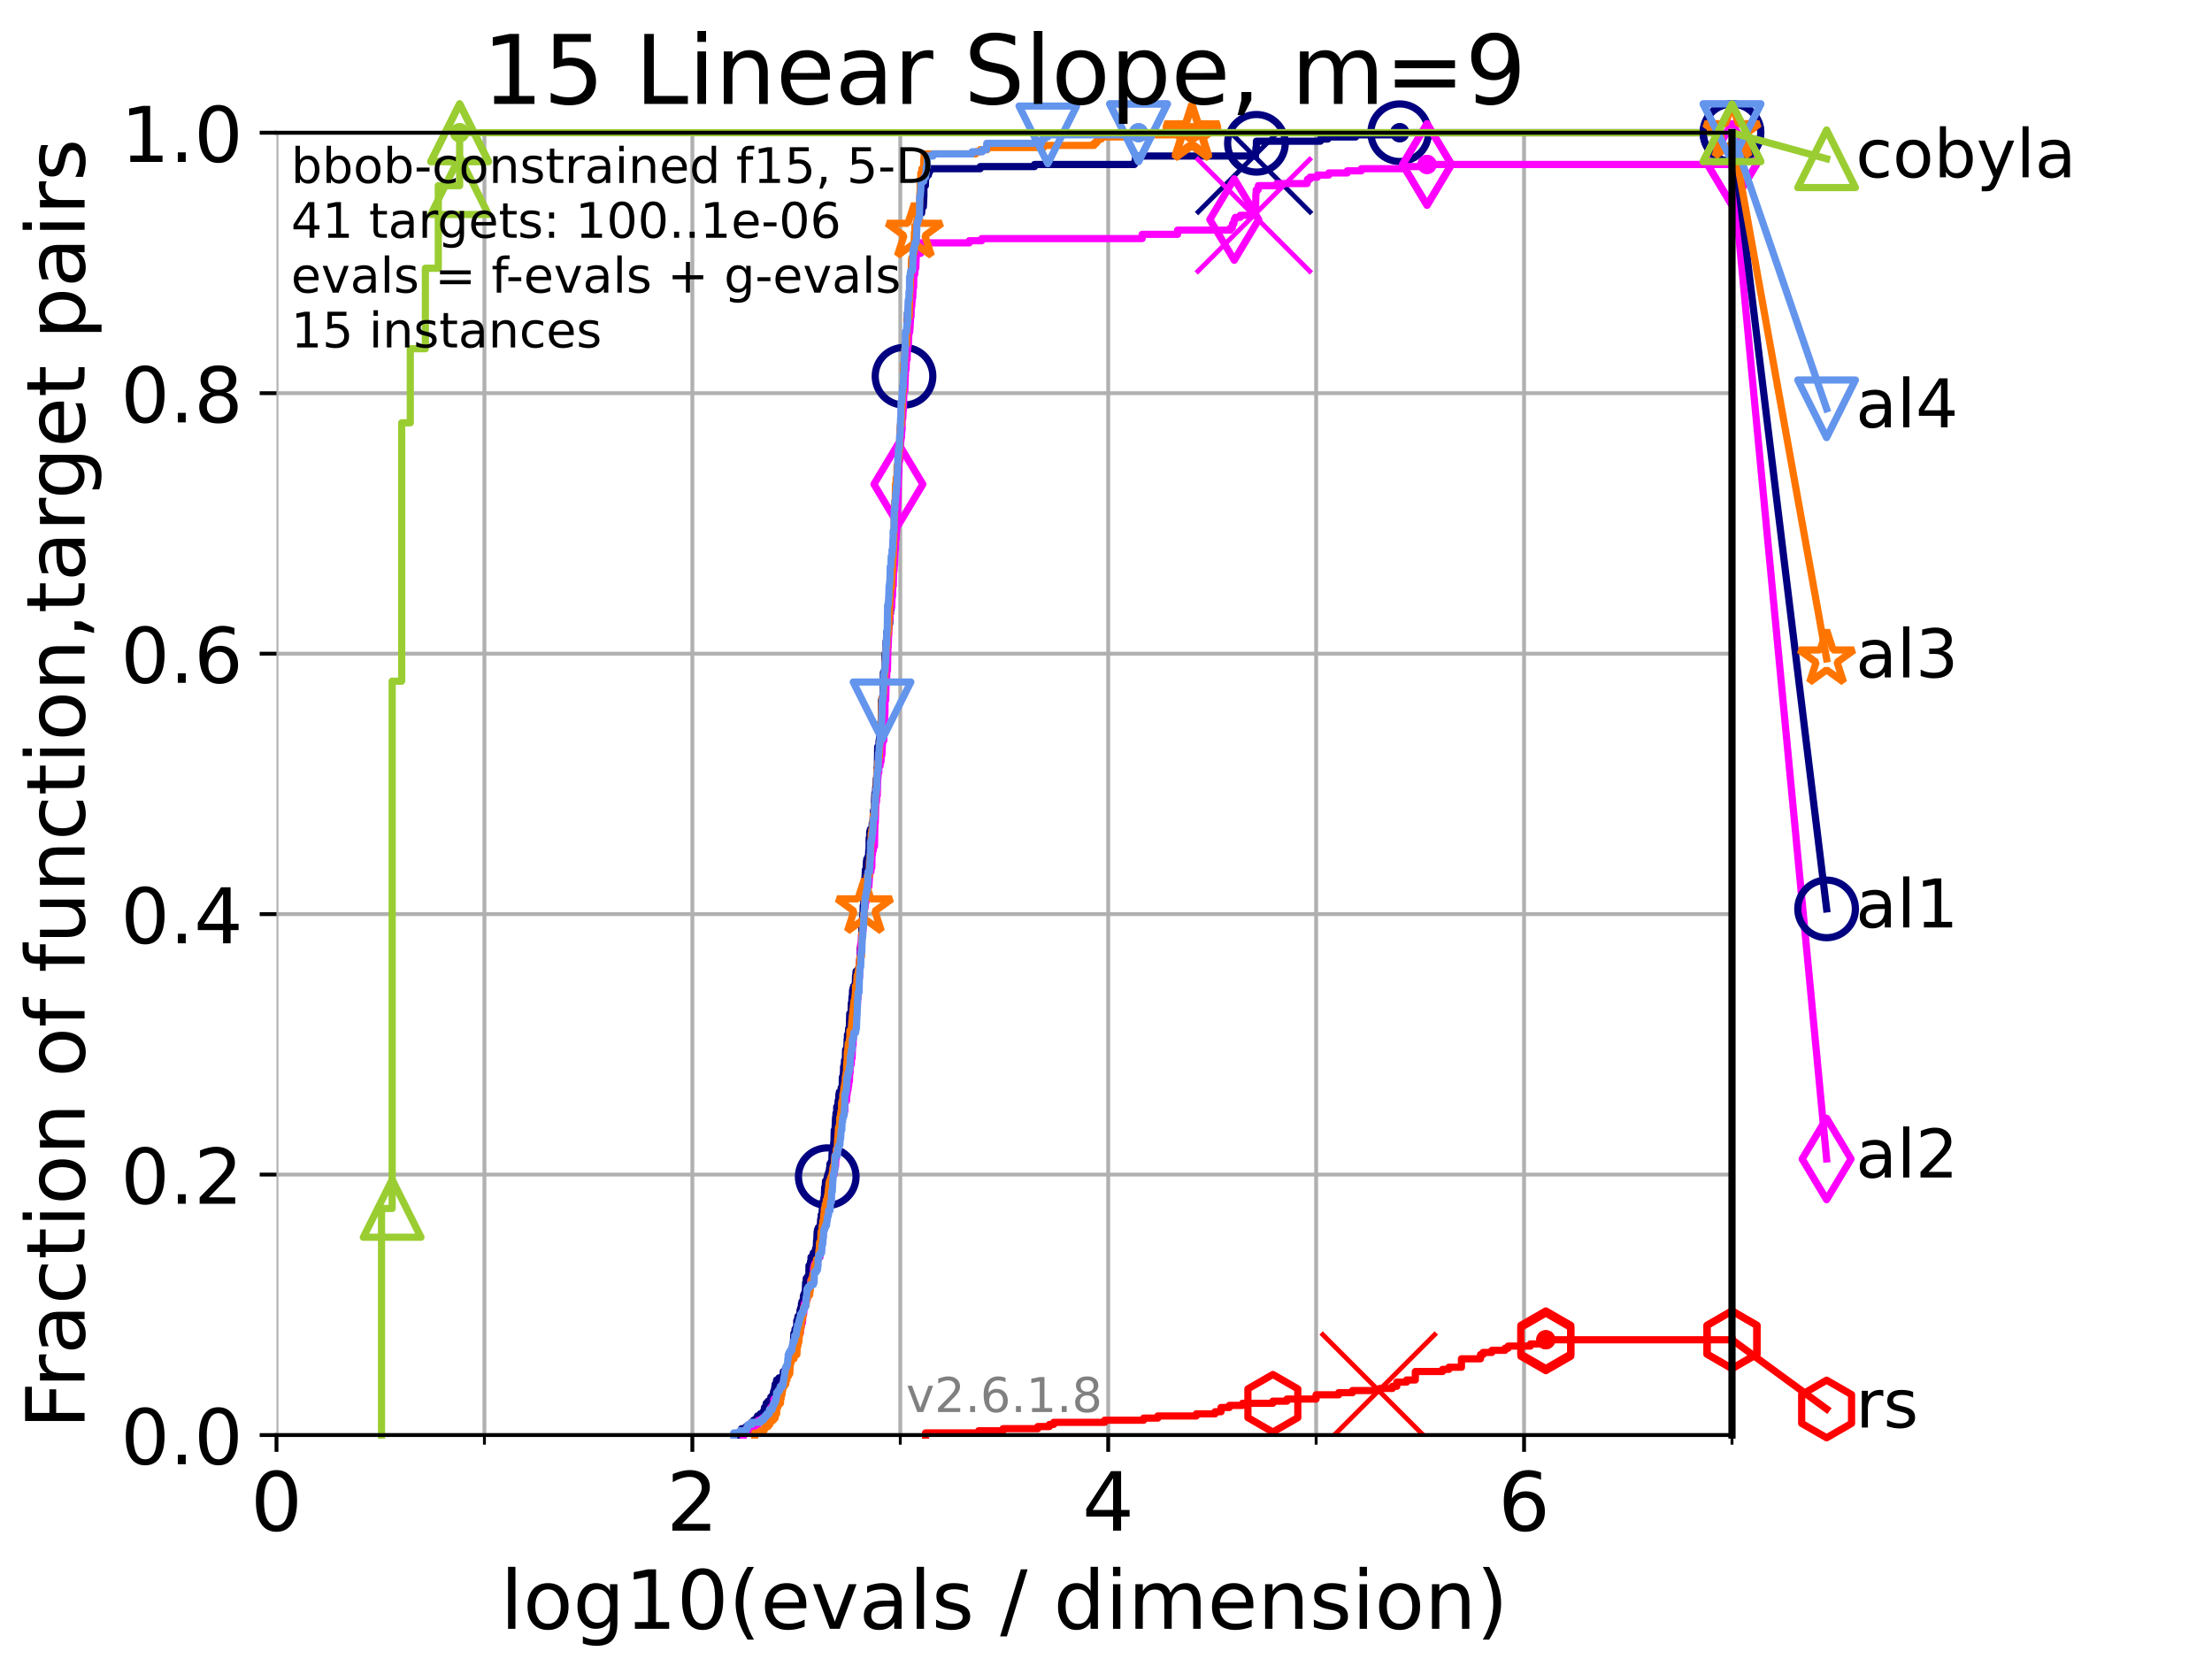 <?xml version="1.0" encoding="utf-8" standalone="no"?>
<!DOCTYPE svg PUBLIC "-//W3C//DTD SVG 1.1//EN"
  "http://www.w3.org/Graphics/SVG/1.1/DTD/svg11.dtd">
<!-- Created with matplotlib (https://matplotlib.org/) -->
<svg height="345.6pt" version="1.1" viewBox="0 0 460.8 345.6" width="460.8pt" xmlns="http://www.w3.org/2000/svg" xmlns:xlink="http://www.w3.org/1999/xlink">
 <defs>
  <style type="text/css">*{stroke-linecap:butt;stroke-linejoin:round;}</style>
 </defs>
 <g id="figure_1">
  <g id="patch_1">
   <path d="M 0 345.6 
L 460.8 345.6 
L 460.8 0 
L 0 0 
z
" style="fill:#ffffff;"/>
  </g>
  <g id="axes_1">
   <g id="patch_2">
    <path d="M 57.6 298.944 
L 360.806 298.944 
L 360.806 27.648 
L 57.6 27.648 
z
" style="fill:#ffffff;"/>
   </g>
   <g id="matplotlib.axis_1">
    <g id="xtick_1">
     <g id="line2d_1">
      <path clip-path="url(#pe632d547eb)" d="M 57.6 298.944 
L 57.6 27.648 
" style="fill:none;stroke:#b0b0b0;stroke-linecap:square;stroke-width:0.8;"/>
     </g>
     <g id="line2d_2">
      <defs>
       <path d="M 0 0 
L 0 3.5 
" id="mc0ff707150" style="stroke:#000000;stroke-width:0.8;"/>
      </defs>
      <g>
       <use style="stroke:#000000;stroke-width:0.8;" x="57.6" xlink:href="#mc0ff707150" y="298.944"/>
      </g>
     </g>
     <g id="text_1">
      <!-- 0 -->
      <g transform="translate(52.192 318.861)scale(0.17 -0.17)">
       <defs>
        <path d="M 31.781 66.406 
Q 24.172 66.406 20.328 58.906 
Q 16.5 51.422 16.5 36.375 
Q 16.5 21.391 20.328 13.891 
Q 24.172 6.391 31.781 6.391 
Q 39.453 6.391 43.281 13.891 
Q 47.125 21.391 47.125 36.375 
Q 47.125 51.422 43.281 58.906 
Q 39.453 66.406 31.781 66.406 
z
M 31.781 74.219 
Q 44.047 74.219 50.516 64.516 
Q 56.984 54.828 56.984 36.375 
Q 56.984 17.969 50.516 8.266 
Q 44.047 -1.422 31.781 -1.422 
Q 19.531 -1.422 13.062 8.266 
Q 6.594 17.969 6.594 36.375 
Q 6.594 54.828 13.062 64.516 
Q 19.531 74.219 31.781 74.219 
z
" id="DejaVuSans-48"/>
       </defs>
       <use xlink:href="#DejaVuSans-48"/>
      </g>
     </g>
    </g>
    <g id="xtick_2">
     <g id="line2d_3">
      <path clip-path="url(#pe632d547eb)" d="M 144.23 298.944 
L 144.23 27.648 
" style="fill:none;stroke:#b0b0b0;stroke-linecap:square;stroke-width:0.8;"/>
     </g>
     <g id="line2d_4">
      <g>
       <use style="stroke:#000000;stroke-width:0.8;" x="144.23" xlink:href="#mc0ff707150" y="298.944"/>
      </g>
     </g>
     <g id="text_2">
      <!-- 2 -->
      <g transform="translate(138.822 318.861)scale(0.17 -0.17)">
       <defs>
        <path d="M 19.188 8.297 
L 53.609 8.297 
L 53.609 0 
L 7.328 0 
L 7.328 8.297 
Q 12.938 14.109 22.625 23.891 
Q 32.328 33.688 34.812 36.531 
Q 39.547 41.844 41.422 45.531 
Q 43.312 49.219 43.312 52.781 
Q 43.312 58.594 39.234 62.25 
Q 35.156 65.922 28.609 65.922 
Q 23.969 65.922 18.812 64.312 
Q 13.672 62.703 7.812 59.422 
L 7.812 69.391 
Q 13.766 71.781 18.938 73 
Q 24.125 74.219 28.422 74.219 
Q 39.75 74.219 46.484 68.547 
Q 53.219 62.891 53.219 53.422 
Q 53.219 48.922 51.531 44.891 
Q 49.859 40.875 45.406 35.406 
Q 44.188 33.984 37.641 27.219 
Q 31.109 20.453 19.188 8.297 
z
" id="DejaVuSans-50"/>
       </defs>
       <use xlink:href="#DejaVuSans-50"/>
      </g>
     </g>
    </g>
    <g id="xtick_3">
     <g id="line2d_5">
      <path clip-path="url(#pe632d547eb)" d="M 230.861 298.944 
L 230.861 27.648 
" style="fill:none;stroke:#b0b0b0;stroke-linecap:square;stroke-width:0.8;"/>
     </g>
     <g id="line2d_6">
      <g>
       <use style="stroke:#000000;stroke-width:0.8;" x="230.861" xlink:href="#mc0ff707150" y="298.944"/>
      </g>
     </g>
     <g id="text_3">
      <!-- 4 -->
      <g transform="translate(225.453 318.861)scale(0.17 -0.17)">
       <defs>
        <path d="M 37.797 64.312 
L 12.891 25.391 
L 37.797 25.391 
z
M 35.203 72.906 
L 47.609 72.906 
L 47.609 25.391 
L 58.016 25.391 
L 58.016 17.188 
L 47.609 17.188 
L 47.609 0 
L 37.797 0 
L 37.797 17.188 
L 4.891 17.188 
L 4.891 26.703 
z
" id="DejaVuSans-52"/>
       </defs>
       <use xlink:href="#DejaVuSans-52"/>
      </g>
     </g>
    </g>
    <g id="xtick_4">
     <g id="line2d_7">
      <path clip-path="url(#pe632d547eb)" d="M 317.491 298.944 
L 317.491 27.648 
" style="fill:none;stroke:#b0b0b0;stroke-linecap:square;stroke-width:0.8;"/>
     </g>
     <g id="line2d_8">
      <g>
       <use style="stroke:#000000;stroke-width:0.8;" x="317.491" xlink:href="#mc0ff707150" y="298.944"/>
      </g>
     </g>
     <g id="text_4">
      <!-- 6 -->
      <g transform="translate(312.083 318.861)scale(0.17 -0.17)">
       <defs>
        <path d="M 33.016 40.375 
Q 26.375 40.375 22.484 35.828 
Q 18.609 31.297 18.609 23.391 
Q 18.609 15.531 22.484 10.953 
Q 26.375 6.391 33.016 6.391 
Q 39.656 6.391 43.531 10.953 
Q 47.406 15.531 47.406 23.391 
Q 47.406 31.297 43.531 35.828 
Q 39.656 40.375 33.016 40.375 
z
M 52.594 71.297 
L 52.594 62.312 
Q 48.875 64.062 45.094 64.984 
Q 41.312 65.922 37.594 65.922 
Q 27.828 65.922 22.672 59.328 
Q 17.531 52.734 16.797 39.406 
Q 19.672 43.656 24.016 45.922 
Q 28.375 48.188 33.594 48.188 
Q 44.578 48.188 50.953 41.516 
Q 57.328 34.859 57.328 23.391 
Q 57.328 12.156 50.688 5.359 
Q 44.047 -1.422 33.016 -1.422 
Q 20.359 -1.422 13.672 8.266 
Q 6.984 17.969 6.984 36.375 
Q 6.984 53.656 15.188 63.938 
Q 23.391 74.219 37.203 74.219 
Q 40.922 74.219 44.703 73.484 
Q 48.484 72.75 52.594 71.297 
z
" id="DejaVuSans-54"/>
       </defs>
       <use xlink:href="#DejaVuSans-54"/>
      </g>
     </g>
    </g>
    <g id="xtick_5">
     <g id="line2d_9">
      <path clip-path="url(#pe632d547eb)" d="M 100.915 298.944 
L 100.915 27.648 
" style="fill:none;stroke:#b0b0b0;stroke-linecap:square;stroke-width:0.8;"/>
     </g>
     <g id="line2d_10">
      <defs>
       <path d="M 0 0 
L 0 2 
" id="m1fad9a5f27" style="stroke:#000000;stroke-width:0.6;"/>
      </defs>
      <g>
       <use style="stroke:#000000;stroke-width:0.6;" x="100.915" xlink:href="#m1fad9a5f27" y="298.944"/>
      </g>
     </g>
    </g>
    <g id="xtick_6">
     <g id="line2d_11">
      <path clip-path="url(#pe632d547eb)" d="M 187.546 298.944 
L 187.546 27.648 
" style="fill:none;stroke:#b0b0b0;stroke-linecap:square;stroke-width:0.8;"/>
     </g>
     <g id="line2d_12">
      <g>
       <use style="stroke:#000000;stroke-width:0.6;" x="187.546" xlink:href="#m1fad9a5f27" y="298.944"/>
      </g>
     </g>
    </g>
    <g id="xtick_7">
     <g id="line2d_13">
      <path clip-path="url(#pe632d547eb)" d="M 274.176 298.944 
L 274.176 27.648 
" style="fill:none;stroke:#b0b0b0;stroke-linecap:square;stroke-width:0.8;"/>
     </g>
     <g id="line2d_14">
      <g>
       <use style="stroke:#000000;stroke-width:0.6;" x="274.176" xlink:href="#m1fad9a5f27" y="298.944"/>
      </g>
     </g>
    </g>
    <g id="xtick_8">
     <g id="line2d_15">
      <path clip-path="url(#pe632d547eb)" d="M 360.806 298.944 
L 360.806 27.648 
" style="fill:none;stroke:#b0b0b0;stroke-linecap:square;stroke-width:0.8;"/>
     </g>
     <g id="line2d_16">
      <g>
       <use style="stroke:#000000;stroke-width:0.6;" x="360.806" xlink:href="#m1fad9a5f27" y="298.944"/>
      </g>
     </g>
    </g>
    <g id="text_5">
     <!-- log10(evals / dimension) -->
     <g transform="translate(104.239 339.314)scale(0.17 -0.17)">
      <defs>
       <path d="M 9.422 75.984 
L 18.406 75.984 
L 18.406 0 
L 9.422 0 
z
" id="DejaVuSans-108"/>
       <path d="M 30.609 48.391 
Q 23.391 48.391 19.188 42.75 
Q 14.984 37.109 14.984 27.297 
Q 14.984 17.484 19.156 11.844 
Q 23.344 6.203 30.609 6.203 
Q 37.797 6.203 41.984 11.859 
Q 46.188 17.531 46.188 27.297 
Q 46.188 37.016 41.984 42.703 
Q 37.797 48.391 30.609 48.391 
z
M 30.609 56 
Q 42.328 56 49.016 48.375 
Q 55.719 40.766 55.719 27.297 
Q 55.719 13.875 49.016 6.219 
Q 42.328 -1.422 30.609 -1.422 
Q 18.844 -1.422 12.172 6.219 
Q 5.516 13.875 5.516 27.297 
Q 5.516 40.766 12.172 48.375 
Q 18.844 56 30.609 56 
z
" id="DejaVuSans-111"/>
       <path d="M 45.406 27.984 
Q 45.406 37.75 41.375 43.109 
Q 37.359 48.484 30.078 48.484 
Q 22.859 48.484 18.828 43.109 
Q 14.797 37.75 14.797 27.984 
Q 14.797 18.266 18.828 12.891 
Q 22.859 7.516 30.078 7.516 
Q 37.359 7.516 41.375 12.891 
Q 45.406 18.266 45.406 27.984 
z
M 54.391 6.781 
Q 54.391 -7.172 48.188 -13.984 
Q 42 -20.797 29.203 -20.797 
Q 24.469 -20.797 20.266 -20.094 
Q 16.062 -19.391 12.109 -17.922 
L 12.109 -9.188 
Q 16.062 -11.328 19.922 -12.344 
Q 23.781 -13.375 27.781 -13.375 
Q 36.625 -13.375 41.016 -8.766 
Q 45.406 -4.156 45.406 5.172 
L 45.406 9.625 
Q 42.625 4.781 38.281 2.391 
Q 33.938 0 27.875 0 
Q 17.828 0 11.672 7.656 
Q 5.516 15.328 5.516 27.984 
Q 5.516 40.672 11.672 48.328 
Q 17.828 56 27.875 56 
Q 33.938 56 38.281 53.609 
Q 42.625 51.219 45.406 46.391 
L 45.406 54.688 
L 54.391 54.688 
z
" id="DejaVuSans-103"/>
       <path d="M 12.406 8.297 
L 28.516 8.297 
L 28.516 63.922 
L 10.984 60.406 
L 10.984 69.391 
L 28.422 72.906 
L 38.281 72.906 
L 38.281 8.297 
L 54.391 8.297 
L 54.391 0 
L 12.406 0 
z
" id="DejaVuSans-49"/>
       <path d="M 31 75.875 
Q 24.469 64.656 21.281 53.656 
Q 18.109 42.672 18.109 31.391 
Q 18.109 20.125 21.312 9.062 
Q 24.516 -2 31 -13.188 
L 23.188 -13.188 
Q 15.875 -1.703 12.234 9.375 
Q 8.594 20.453 8.594 31.391 
Q 8.594 42.281 12.203 53.312 
Q 15.828 64.359 23.188 75.875 
z
" id="DejaVuSans-40"/>
       <path d="M 56.203 29.594 
L 56.203 25.203 
L 14.891 25.203 
Q 15.484 15.922 20.484 11.062 
Q 25.484 6.203 34.422 6.203 
Q 39.594 6.203 44.453 7.469 
Q 49.312 8.734 54.109 11.281 
L 54.109 2.781 
Q 49.266 0.734 44.188 -0.344 
Q 39.109 -1.422 33.891 -1.422 
Q 20.797 -1.422 13.156 6.188 
Q 5.516 13.812 5.516 26.812 
Q 5.516 40.234 12.766 48.109 
Q 20.016 56 32.328 56 
Q 43.359 56 49.781 48.891 
Q 56.203 41.797 56.203 29.594 
z
M 47.219 32.234 
Q 47.125 39.594 43.094 43.984 
Q 39.062 48.391 32.422 48.391 
Q 24.906 48.391 20.391 44.141 
Q 15.875 39.891 15.188 32.172 
z
" id="DejaVuSans-101"/>
       <path d="M 2.984 54.688 
L 12.5 54.688 
L 29.594 8.797 
L 46.688 54.688 
L 56.203 54.688 
L 35.688 0 
L 23.484 0 
z
" id="DejaVuSans-118"/>
       <path d="M 34.281 27.484 
Q 23.391 27.484 19.188 25 
Q 14.984 22.516 14.984 16.5 
Q 14.984 11.719 18.141 8.906 
Q 21.297 6.109 26.703 6.109 
Q 34.188 6.109 38.703 11.406 
Q 43.219 16.703 43.219 25.484 
L 43.219 27.484 
z
M 52.203 31.203 
L 52.203 0 
L 43.219 0 
L 43.219 8.297 
Q 40.141 3.328 35.547 0.953 
Q 30.953 -1.422 24.312 -1.422 
Q 15.922 -1.422 10.953 3.297 
Q 6 8.016 6 15.922 
Q 6 25.141 12.172 29.828 
Q 18.359 34.516 30.609 34.516 
L 43.219 34.516 
L 43.219 35.406 
Q 43.219 41.609 39.141 45 
Q 35.062 48.391 27.688 48.391 
Q 23 48.391 18.547 47.266 
Q 14.109 46.141 10.016 43.891 
L 10.016 52.203 
Q 14.938 54.109 19.578 55.047 
Q 24.219 56 28.609 56 
Q 40.484 56 46.344 49.844 
Q 52.203 43.703 52.203 31.203 
z
" id="DejaVuSans-97"/>
       <path d="M 44.281 53.078 
L 44.281 44.578 
Q 40.484 46.531 36.375 47.5 
Q 32.281 48.484 27.875 48.484 
Q 21.188 48.484 17.844 46.438 
Q 14.5 44.391 14.5 40.281 
Q 14.5 37.156 16.891 35.375 
Q 19.281 33.594 26.516 31.984 
L 29.594 31.297 
Q 39.156 29.25 43.188 25.516 
Q 47.219 21.781 47.219 15.094 
Q 47.219 7.469 41.188 3.016 
Q 35.156 -1.422 24.609 -1.422 
Q 20.219 -1.422 15.453 -0.562 
Q 10.688 0.297 5.422 2 
L 5.422 11.281 
Q 10.406 8.688 15.234 7.391 
Q 20.062 6.109 24.812 6.109 
Q 31.156 6.109 34.562 8.281 
Q 37.984 10.453 37.984 14.406 
Q 37.984 18.062 35.516 20.016 
Q 33.062 21.969 24.703 23.781 
L 21.578 24.516 
Q 13.234 26.266 9.516 29.906 
Q 5.812 33.547 5.812 39.891 
Q 5.812 47.609 11.281 51.797 
Q 16.75 56 26.812 56 
Q 31.781 56 36.172 55.266 
Q 40.578 54.547 44.281 53.078 
z
" id="DejaVuSans-115"/>
       <path id="DejaVuSans-32"/>
       <path d="M 25.391 72.906 
L 33.688 72.906 
L 8.297 -9.281 
L 0 -9.281 
z
" id="DejaVuSans-47"/>
       <path d="M 45.406 46.391 
L 45.406 75.984 
L 54.391 75.984 
L 54.391 0 
L 45.406 0 
L 45.406 8.203 
Q 42.578 3.328 38.25 0.953 
Q 33.938 -1.422 27.875 -1.422 
Q 17.969 -1.422 11.734 6.484 
Q 5.516 14.406 5.516 27.297 
Q 5.516 40.188 11.734 48.094 
Q 17.969 56 27.875 56 
Q 33.938 56 38.25 53.625 
Q 42.578 51.266 45.406 46.391 
z
M 14.797 27.297 
Q 14.797 17.391 18.875 11.75 
Q 22.953 6.109 30.078 6.109 
Q 37.203 6.109 41.297 11.75 
Q 45.406 17.391 45.406 27.297 
Q 45.406 37.203 41.297 42.844 
Q 37.203 48.484 30.078 48.484 
Q 22.953 48.484 18.875 42.844 
Q 14.797 37.203 14.797 27.297 
z
" id="DejaVuSans-100"/>
       <path d="M 9.422 54.688 
L 18.406 54.688 
L 18.406 0 
L 9.422 0 
z
M 9.422 75.984 
L 18.406 75.984 
L 18.406 64.594 
L 9.422 64.594 
z
" id="DejaVuSans-105"/>
       <path d="M 52 44.188 
Q 55.375 50.25 60.062 53.125 
Q 64.75 56 71.094 56 
Q 79.641 56 84.281 50.016 
Q 88.922 44.047 88.922 33.016 
L 88.922 0 
L 79.891 0 
L 79.891 32.719 
Q 79.891 40.578 77.094 44.375 
Q 74.312 48.188 68.609 48.188 
Q 61.625 48.188 57.562 43.547 
Q 53.516 38.922 53.516 30.906 
L 53.516 0 
L 44.484 0 
L 44.484 32.719 
Q 44.484 40.625 41.703 44.406 
Q 38.922 48.188 33.109 48.188 
Q 26.219 48.188 22.156 43.531 
Q 18.109 38.875 18.109 30.906 
L 18.109 0 
L 9.078 0 
L 9.078 54.688 
L 18.109 54.688 
L 18.109 46.188 
Q 21.188 51.219 25.484 53.609 
Q 29.781 56 35.688 56 
Q 41.656 56 45.828 52.969 
Q 50 49.953 52 44.188 
z
" id="DejaVuSans-109"/>
       <path d="M 54.891 33.016 
L 54.891 0 
L 45.906 0 
L 45.906 32.719 
Q 45.906 40.484 42.875 44.328 
Q 39.844 48.188 33.797 48.188 
Q 26.516 48.188 22.312 43.547 
Q 18.109 38.922 18.109 30.906 
L 18.109 0 
L 9.078 0 
L 9.078 54.688 
L 18.109 54.688 
L 18.109 46.188 
Q 21.344 51.125 25.703 53.562 
Q 30.078 56 35.797 56 
Q 45.219 56 50.047 50.172 
Q 54.891 44.344 54.891 33.016 
z
" id="DejaVuSans-110"/>
       <path d="M 8.016 75.875 
L 15.828 75.875 
Q 23.141 64.359 26.781 53.312 
Q 30.422 42.281 30.422 31.391 
Q 30.422 20.453 26.781 9.375 
Q 23.141 -1.703 15.828 -13.188 
L 8.016 -13.188 
Q 14.5 -2 17.703 9.062 
Q 20.906 20.125 20.906 31.391 
Q 20.906 42.672 17.703 53.656 
Q 14.5 64.656 8.016 75.875 
z
" id="DejaVuSans-41"/>
      </defs>
      <use xlink:href="#DejaVuSans-108"/>
      <use x="27.783" xlink:href="#DejaVuSans-111"/>
      <use x="88.965" xlink:href="#DejaVuSans-103"/>
      <use x="152.441" xlink:href="#DejaVuSans-49"/>
      <use x="216.064" xlink:href="#DejaVuSans-48"/>
      <use x="279.688" xlink:href="#DejaVuSans-40"/>
      <use x="318.701" xlink:href="#DejaVuSans-101"/>
      <use x="380.225" xlink:href="#DejaVuSans-118"/>
      <use x="439.404" xlink:href="#DejaVuSans-97"/>
      <use x="500.684" xlink:href="#DejaVuSans-108"/>
      <use x="528.467" xlink:href="#DejaVuSans-115"/>
      <use x="580.566" xlink:href="#DejaVuSans-32"/>
      <use x="612.354" xlink:href="#DejaVuSans-47"/>
      <use x="646.045" xlink:href="#DejaVuSans-32"/>
      <use x="677.832" xlink:href="#DejaVuSans-100"/>
      <use x="741.309" xlink:href="#DejaVuSans-105"/>
      <use x="769.092" xlink:href="#DejaVuSans-109"/>
      <use x="866.504" xlink:href="#DejaVuSans-101"/>
      <use x="928.027" xlink:href="#DejaVuSans-110"/>
      <use x="991.406" xlink:href="#DejaVuSans-115"/>
      <use x="1043.506" xlink:href="#DejaVuSans-105"/>
      <use x="1071.289" xlink:href="#DejaVuSans-111"/>
      <use x="1132.471" xlink:href="#DejaVuSans-110"/>
      <use x="1195.85" xlink:href="#DejaVuSans-41"/>
     </g>
    </g>
   </g>
   <g id="matplotlib.axis_2">
    <g id="ytick_1">
     <g id="line2d_17">
      <path clip-path="url(#pe632d547eb)" d="M 57.6 298.944 
L 360.806 298.944 
" style="fill:none;stroke:#b0b0b0;stroke-linecap:square;stroke-width:0.8;"/>
     </g>
     <g id="line2d_18">
      <defs>
       <path d="M 0 0 
L -3.5 0 
" id="mcfdc98c9a7" style="stroke:#000000;stroke-width:0.8;"/>
      </defs>
      <g>
       <use style="stroke:#000000;stroke-width:0.8;" x="57.6" xlink:href="#mcfdc98c9a7" y="298.944"/>
      </g>
     </g>
     <g id="text_6">
      <!-- 0.0 -->
      <g transform="translate(25.155 305.023)scale(0.16 -0.16)">
       <defs>
        <path d="M 10.688 12.406 
L 21 12.406 
L 21 0 
L 10.688 0 
z
" id="DejaVuSans-46"/>
       </defs>
       <use xlink:href="#DejaVuSans-48"/>
       <use x="63.623" xlink:href="#DejaVuSans-46"/>
       <use x="95.41" xlink:href="#DejaVuSans-48"/>
      </g>
     </g>
    </g>
    <g id="ytick_2">
     <g id="line2d_19">
      <path clip-path="url(#pe632d547eb)" d="M 57.6 244.685 
L 360.806 244.685 
" style="fill:none;stroke:#b0b0b0;stroke-linecap:square;stroke-width:0.8;"/>
     </g>
     <g id="line2d_20">
      <g>
       <use style="stroke:#000000;stroke-width:0.8;" x="57.6" xlink:href="#mcfdc98c9a7" y="244.685"/>
      </g>
     </g>
     <g id="text_7">
      <!-- 0.2 -->
      <g transform="translate(25.155 250.764)scale(0.16 -0.16)">
       <use xlink:href="#DejaVuSans-48"/>
       <use x="63.623" xlink:href="#DejaVuSans-46"/>
       <use x="95.41" xlink:href="#DejaVuSans-50"/>
      </g>
     </g>
    </g>
    <g id="ytick_3">
     <g id="line2d_21">
      <path clip-path="url(#pe632d547eb)" d="M 57.6 190.426 
L 360.806 190.426 
" style="fill:none;stroke:#b0b0b0;stroke-linecap:square;stroke-width:0.8;"/>
     </g>
     <g id="line2d_22">
      <g>
       <use style="stroke:#000000;stroke-width:0.8;" x="57.6" xlink:href="#mcfdc98c9a7" y="190.426"/>
      </g>
     </g>
     <g id="text_8">
      <!-- 0.4 -->
      <g transform="translate(25.155 196.504)scale(0.16 -0.16)">
       <use xlink:href="#DejaVuSans-48"/>
       <use x="63.623" xlink:href="#DejaVuSans-46"/>
       <use x="95.41" xlink:href="#DejaVuSans-52"/>
      </g>
     </g>
    </g>
    <g id="ytick_4">
     <g id="line2d_23">
      <path clip-path="url(#pe632d547eb)" d="M 57.6 136.166 
L 360.806 136.166 
" style="fill:none;stroke:#b0b0b0;stroke-linecap:square;stroke-width:0.8;"/>
     </g>
     <g id="line2d_24">
      <g>
       <use style="stroke:#000000;stroke-width:0.8;" x="57.6" xlink:href="#mcfdc98c9a7" y="136.166"/>
      </g>
     </g>
     <g id="text_9">
      <!-- 0.6 -->
      <g transform="translate(25.155 142.245)scale(0.16 -0.16)">
       <use xlink:href="#DejaVuSans-48"/>
       <use x="63.623" xlink:href="#DejaVuSans-46"/>
       <use x="95.41" xlink:href="#DejaVuSans-54"/>
      </g>
     </g>
    </g>
    <g id="ytick_5">
     <g id="line2d_25">
      <path clip-path="url(#pe632d547eb)" d="M 57.6 81.907 
L 360.806 81.907 
" style="fill:none;stroke:#b0b0b0;stroke-linecap:square;stroke-width:0.8;"/>
     </g>
     <g id="line2d_26">
      <g>
       <use style="stroke:#000000;stroke-width:0.8;" x="57.6" xlink:href="#mcfdc98c9a7" y="81.907"/>
      </g>
     </g>
     <g id="text_10">
      <!-- 0.8 -->
      <g transform="translate(25.155 87.986)scale(0.16 -0.16)">
       <defs>
        <path d="M 31.781 34.625 
Q 24.75 34.625 20.719 30.859 
Q 16.703 27.094 16.703 20.516 
Q 16.703 13.922 20.719 10.156 
Q 24.75 6.391 31.781 6.391 
Q 38.812 6.391 42.859 10.172 
Q 46.922 13.969 46.922 20.516 
Q 46.922 27.094 42.891 30.859 
Q 38.875 34.625 31.781 34.625 
z
M 21.922 38.812 
Q 15.578 40.375 12.031 44.719 
Q 8.5 49.078 8.5 55.328 
Q 8.5 64.062 14.719 69.141 
Q 20.953 74.219 31.781 74.219 
Q 42.672 74.219 48.875 69.141 
Q 55.078 64.062 55.078 55.328 
Q 55.078 49.078 51.531 44.719 
Q 48 40.375 41.703 38.812 
Q 48.828 37.156 52.797 32.312 
Q 56.781 27.484 56.781 20.516 
Q 56.781 9.906 50.312 4.234 
Q 43.844 -1.422 31.781 -1.422 
Q 19.734 -1.422 13.25 4.234 
Q 6.781 9.906 6.781 20.516 
Q 6.781 27.484 10.781 32.312 
Q 14.797 37.156 21.922 38.812 
z
M 18.312 54.391 
Q 18.312 48.734 21.844 45.562 
Q 25.391 42.391 31.781 42.391 
Q 38.141 42.391 41.719 45.562 
Q 45.312 48.734 45.312 54.391 
Q 45.312 60.062 41.719 63.234 
Q 38.141 66.406 31.781 66.406 
Q 25.391 66.406 21.844 63.234 
Q 18.312 60.062 18.312 54.391 
z
" id="DejaVuSans-56"/>
       </defs>
       <use xlink:href="#DejaVuSans-48"/>
       <use x="63.623" xlink:href="#DejaVuSans-46"/>
       <use x="95.41" xlink:href="#DejaVuSans-56"/>
      </g>
     </g>
    </g>
    <g id="ytick_6">
     <g id="line2d_27">
      <path clip-path="url(#pe632d547eb)" d="M 57.6 27.648 
L 360.806 27.648 
" style="fill:none;stroke:#b0b0b0;stroke-linecap:square;stroke-width:0.8;"/>
     </g>
     <g id="line2d_28">
      <g>
       <use style="stroke:#000000;stroke-width:0.8;" x="57.6" xlink:href="#mcfdc98c9a7" y="27.648"/>
      </g>
     </g>
     <g id="text_11">
      <!-- 1.0 -->
      <g transform="translate(25.155 33.727)scale(0.16 -0.16)">
       <use xlink:href="#DejaVuSans-49"/>
       <use x="63.623" xlink:href="#DejaVuSans-46"/>
       <use x="95.41" xlink:href="#DejaVuSans-48"/>
      </g>
     </g>
    </g>
    <g id="text_12">
     <!-- Fraction of function,target pairs -->
     <g transform="translate(17.62 297.681)rotate(-90)scale(0.17 -0.17)">
      <defs>
       <path d="M 9.812 72.906 
L 51.703 72.906 
L 51.703 64.594 
L 19.672 64.594 
L 19.672 43.109 
L 48.578 43.109 
L 48.578 34.812 
L 19.672 34.812 
L 19.672 0 
L 9.812 0 
z
" id="DejaVuSans-70"/>
       <path d="M 41.109 46.297 
Q 39.594 47.172 37.812 47.578 
Q 36.031 48 33.891 48 
Q 26.266 48 22.188 43.047 
Q 18.109 38.094 18.109 28.812 
L 18.109 0 
L 9.078 0 
L 9.078 54.688 
L 18.109 54.688 
L 18.109 46.188 
Q 20.953 51.172 25.484 53.578 
Q 30.031 56 36.531 56 
Q 37.453 56 38.578 55.875 
Q 39.703 55.766 41.062 55.516 
z
" id="DejaVuSans-114"/>
       <path d="M 48.781 52.594 
L 48.781 44.188 
Q 44.969 46.297 41.141 47.344 
Q 37.312 48.391 33.406 48.391 
Q 24.656 48.391 19.812 42.844 
Q 14.984 37.312 14.984 27.297 
Q 14.984 17.281 19.812 11.734 
Q 24.656 6.203 33.406 6.203 
Q 37.312 6.203 41.141 7.25 
Q 44.969 8.297 48.781 10.406 
L 48.781 2.094 
Q 45.016 0.344 40.984 -0.531 
Q 36.969 -1.422 32.422 -1.422 
Q 20.062 -1.422 12.781 6.344 
Q 5.516 14.109 5.516 27.297 
Q 5.516 40.672 12.859 48.328 
Q 20.219 56 33.016 56 
Q 37.156 56 41.109 55.141 
Q 45.062 54.297 48.781 52.594 
z
" id="DejaVuSans-99"/>
       <path d="M 18.312 70.219 
L 18.312 54.688 
L 36.812 54.688 
L 36.812 47.703 
L 18.312 47.703 
L 18.312 18.016 
Q 18.312 11.328 20.141 9.422 
Q 21.969 7.516 27.594 7.516 
L 36.812 7.516 
L 36.812 0 
L 27.594 0 
Q 17.188 0 13.234 3.875 
Q 9.281 7.766 9.281 18.016 
L 9.281 47.703 
L 2.688 47.703 
L 2.688 54.688 
L 9.281 54.688 
L 9.281 70.219 
z
" id="DejaVuSans-116"/>
       <path d="M 37.109 75.984 
L 37.109 68.5 
L 28.516 68.5 
Q 23.688 68.5 21.797 66.547 
Q 19.922 64.594 19.922 59.516 
L 19.922 54.688 
L 34.719 54.688 
L 34.719 47.703 
L 19.922 47.703 
L 19.922 0 
L 10.891 0 
L 10.891 47.703 
L 2.297 47.703 
L 2.297 54.688 
L 10.891 54.688 
L 10.891 58.5 
Q 10.891 67.625 15.141 71.797 
Q 19.391 75.984 28.609 75.984 
z
" id="DejaVuSans-102"/>
       <path d="M 8.5 21.578 
L 8.5 54.688 
L 17.484 54.688 
L 17.484 21.922 
Q 17.484 14.156 20.5 10.266 
Q 23.531 6.391 29.594 6.391 
Q 36.859 6.391 41.078 11.031 
Q 45.312 15.672 45.312 23.688 
L 45.312 54.688 
L 54.297 54.688 
L 54.297 0 
L 45.312 0 
L 45.312 8.406 
Q 42.047 3.422 37.719 1 
Q 33.406 -1.422 27.688 -1.422 
Q 18.266 -1.422 13.375 4.438 
Q 8.5 10.297 8.5 21.578 
z
M 31.109 56 
z
" id="DejaVuSans-117"/>
       <path d="M 11.719 12.406 
L 22.016 12.406 
L 22.016 4 
L 14.016 -11.625 
L 7.719 -11.625 
L 11.719 4 
z
" id="DejaVuSans-44"/>
       <path d="M 18.109 8.203 
L 18.109 -20.797 
L 9.078 -20.797 
L 9.078 54.688 
L 18.109 54.688 
L 18.109 46.391 
Q 20.953 51.266 25.266 53.625 
Q 29.594 56 35.594 56 
Q 45.562 56 51.781 48.094 
Q 58.016 40.188 58.016 27.297 
Q 58.016 14.406 51.781 6.484 
Q 45.562 -1.422 35.594 -1.422 
Q 29.594 -1.422 25.266 0.953 
Q 20.953 3.328 18.109 8.203 
z
M 48.688 27.297 
Q 48.688 37.203 44.609 42.844 
Q 40.531 48.484 33.406 48.484 
Q 26.266 48.484 22.188 42.844 
Q 18.109 37.203 18.109 27.297 
Q 18.109 17.391 22.188 11.75 
Q 26.266 6.109 33.406 6.109 
Q 40.531 6.109 44.609 11.75 
Q 48.688 17.391 48.688 27.297 
z
" id="DejaVuSans-112"/>
      </defs>
      <use xlink:href="#DejaVuSans-70"/>
      <use x="50.27" xlink:href="#DejaVuSans-114"/>
      <use x="91.383" xlink:href="#DejaVuSans-97"/>
      <use x="152.662" xlink:href="#DejaVuSans-99"/>
      <use x="207.643" xlink:href="#DejaVuSans-116"/>
      <use x="246.852" xlink:href="#DejaVuSans-105"/>
      <use x="274.635" xlink:href="#DejaVuSans-111"/>
      <use x="335.816" xlink:href="#DejaVuSans-110"/>
      <use x="399.195" xlink:href="#DejaVuSans-32"/>
      <use x="430.982" xlink:href="#DejaVuSans-111"/>
      <use x="492.164" xlink:href="#DejaVuSans-102"/>
      <use x="527.369" xlink:href="#DejaVuSans-32"/>
      <use x="559.156" xlink:href="#DejaVuSans-102"/>
      <use x="594.361" xlink:href="#DejaVuSans-117"/>
      <use x="657.74" xlink:href="#DejaVuSans-110"/>
      <use x="721.119" xlink:href="#DejaVuSans-99"/>
      <use x="776.1" xlink:href="#DejaVuSans-116"/>
      <use x="815.309" xlink:href="#DejaVuSans-105"/>
      <use x="843.092" xlink:href="#DejaVuSans-111"/>
      <use x="904.273" xlink:href="#DejaVuSans-110"/>
      <use x="967.652" xlink:href="#DejaVuSans-44"/>
      <use x="999.439" xlink:href="#DejaVuSans-116"/>
      <use x="1038.648" xlink:href="#DejaVuSans-97"/>
      <use x="1099.928" xlink:href="#DejaVuSans-114"/>
      <use x="1139.291" xlink:href="#DejaVuSans-103"/>
      <use x="1202.768" xlink:href="#DejaVuSans-101"/>
      <use x="1264.291" xlink:href="#DejaVuSans-116"/>
      <use x="1303.5" xlink:href="#DejaVuSans-32"/>
      <use x="1335.287" xlink:href="#DejaVuSans-112"/>
      <use x="1398.764" xlink:href="#DejaVuSans-97"/>
      <use x="1460.043" xlink:href="#DejaVuSans-105"/>
      <use x="1487.826" xlink:href="#DejaVuSans-114"/>
      <use x="1528.939" xlink:href="#DejaVuSans-115"/>
     </g>
    </g>
   </g>
   <g id="line2d_29">
    <defs>
     <path d="M 0 1.5 
C 0.398 1.5 0.779 1.342 1.061 1.061 
C 1.342 0.779 1.5 0.398 1.5 0 
C 1.5 -0.398 1.342 -0.779 1.061 -1.061 
C 0.779 -1.342 0.398 -1.5 0 -1.5 
C -0.398 -1.5 -0.779 -1.342 -1.061 -1.061 
C -1.342 -0.779 -1.5 -0.398 -1.5 0 
C -1.5 0.398 -1.342 0.779 -1.061 1.061 
C -0.779 1.342 -0.398 1.5 0 1.5 
z
" id="ma83f604af3" style="stroke:#000080;"/>
    </defs>
    <g>
     <use style="fill:#000080;stroke:#000080;" x="291.586" xlink:href="#ma83f604af3" y="27.648"/>
     <use style="fill:#000080;stroke:#000080;" x="291.586" xlink:href="#ma83f604af3" y="27.648"/>
    </g>
   </g>
   <g id="line2d_30">
    <path d="M 153.742 298.944 
L 153.742 298.503 
L 154.498 298.503 
L 154.498 297.621 
L 155.433 297.621 
L 155.433 297.179 
L 156.166 297.179 
L 156.166 296.738 
L 156.56 296.738 
L 156.56 296.297 
L 156.985 296.297 
L 156.985 295.856 
L 157.55 295.856 
L 157.55 295.415 
L 157.807 295.415 
L 157.807 294.974 
L 158.383 294.974 
L 158.383 294.533 
L 158.942 294.533 
L 158.942 294.092 
L 159.182 294.092 
L 159.25 293.209 
L 159.585 293.209 
L 159.619 292.327 
L 160.013 292.327 
L 160.013 291.886 
L 160.526 291.886 
L 160.589 291.004 
L 160.995 291.004 
L 161.087 290.121 
L 161.21 290.121 
L 161.21 289.68 
L 161.331 289.68 
L 161.422 288.798 
L 161.482 288.798 
L 161.482 288.357 
L 161.692 288.357 
L 161.781 287.475 
L 162.277 287.475 
L 162.277 287.033 
L 163.095 287.033 
L 163.178 285.71 
L 163.773 285.71 
L 163.773 285.269 
L 164.011 285.269 
L 164.011 284.828 
L 164.246 284.828 
L 164.246 284.387 
L 164.376 284.387 
L 164.453 283.504 
L 164.504 283.504 
L 164.504 282.622 
L 164.733 282.622 
L 164.733 282.181 
L 164.935 282.181 
L 165.01 280.858 
L 165.183 280.858 
L 165.282 279.534 
L 165.306 279.534 
L 165.38 277.77 
L 165.574 277.77 
L 165.623 276.887 
L 165.863 276.887 
L 165.958 276.005 
L 165.981 276.005 
L 165.981 275.123 
L 166.146 275.123 
L 166.217 274.241 
L 166.518 274.241 
L 166.518 273.799 
L 166.656 273.799 
L 166.656 272.917 
L 166.792 272.917 
L 166.792 272.476 
L 166.95 272.476 
L 166.95 271.594 
L 167.062 271.594 
L 167.062 271.153 
L 167.307 271.153 
L 167.373 269.829 
L 167.57 269.829 
L 167.57 269.388 
L 167.743 269.388 
L 167.829 267.183 
L 167.957 267.183 
L 167.957 266.3 
L 168.274 266.3 
L 168.274 265.859 
L 168.504 265.859 
L 168.524 263.653 
L 168.75 263.653 
L 168.852 262.771 
L 168.954 262.771 
L 168.954 261.889 
L 169.294 261.889 
L 169.294 261.448 
L 169.413 261.448 
L 169.413 261.007 
L 169.861 261.007 
L 169.881 260.124 
L 170.034 260.124 
L 170.11 258.36 
L 170.148 258.36 
L 170.224 256.595 
L 170.299 256.595 
L 170.299 256.154 
L 170.487 256.154 
L 170.487 255.713 
L 170.856 255.713 
L 170.965 253.949 
L 171.074 253.949 
L 171.074 253.066 
L 171.236 253.066 
L 171.343 251.302 
L 171.36 251.302 
L 171.36 250.42 
L 171.538 250.42 
L 171.625 249.537 
L 171.713 249.537 
L 171.8 247.332 
L 171.904 247.332 
L 171.973 246.008 
L 172.246 246.008 
L 172.331 245.126 
L 172.449 245.126 
L 172.449 244.685 
L 172.6 244.685 
L 172.6 244.244 
L 172.716 244.244 
L 172.798 243.361 
L 172.881 243.361 
L 172.881 242.479 
L 173.125 242.479 
L 173.125 242.038 
L 173.286 242.038 
L 173.334 240.273 
L 173.398 240.273 
L 173.414 239.391 
L 173.589 239.391 
L 173.668 238.068 
L 173.715 238.068 
L 173.793 235.421 
L 173.949 235.421 
L 174.057 232.774 
L 174.149 232.774 
L 174.149 231.892 
L 174.302 231.892 
L 174.302 230.569 
L 174.499 230.569 
L 174.604 229.245 
L 174.709 229.245 
L 174.768 227.922 
L 174.857 227.922 
L 174.857 227.481 
L 175.223 227.481 
L 175.237 226.598 
L 175.439 226.598 
L 175.481 224.393 
L 175.595 224.393 
L 175.695 223.51 
L 175.709 223.51 
L 175.737 222.187 
L 175.863 222.187 
L 175.933 220.864 
L 176.1 220.864 
L 176.155 218.658 
L 176.388 218.658 
L 176.483 216.452 
L 176.537 216.452 
L 176.537 215.57 
L 176.712 215.57 
L 176.792 214.247 
L 176.925 214.247 
L 177.017 211.159 
L 177.292 211.159 
L 177.344 208.953 
L 177.447 208.953 
L 177.486 207.63 
L 177.575 207.63 
L 177.601 206.306 
L 177.703 206.306 
L 177.703 205.865 
L 177.829 205.865 
L 177.829 205.424 
L 178.154 205.424 
L 178.229 203.218 
L 178.29 203.218 
L 178.339 202.336 
L 178.74 202.336 
L 178.74 201.895 
L 178.955 201.895 
L 179.05 200.13 
L 179.144 200.13 
L 179.203 197.484 
L 179.285 197.484 
L 179.285 197.043 
L 179.482 197.043 
L 179.563 192.19 
L 179.655 192.19 
L 179.735 190.426 
L 179.78 190.426 
L 179.826 188.661 
L 179.928 188.661 
L 179.984 186.455 
L 180.051 186.455 
L 180.152 182.926 
L 180.185 182.926 
L 180.285 181.162 
L 180.418 181.162 
L 180.494 179.397 
L 180.56 179.397 
L 180.56 178.956 
L 180.788 178.956 
L 180.788 178.515 
L 180.927 178.515 
L 180.981 177.192 
L 181.044 177.192 
L 181.066 174.545 
L 181.161 174.545 
L 181.172 173.221 
L 181.298 173.221 
L 181.298 172.78 
L 181.661 172.78 
L 181.703 171.457 
L 181.866 171.457 
L 181.947 169.251 
L 181.978 169.251 
L 181.978 168.81 
L 182.109 168.81 
L 182.219 165.722 
L 182.249 165.722 
L 182.249 165.281 
L 182.368 165.281 
L 182.437 163.958 
L 182.497 163.958 
L 182.555 162.193 
L 182.644 162.193 
L 182.712 159.988 
L 182.78 159.988 
L 182.838 155.576 
L 183.078 155.576 
L 183.135 154.253 
L 183.211 154.253 
L 183.258 152.047 
L 183.353 152.047 
L 183.39 150.724 
L 183.568 150.724 
L 183.623 145.871 
L 183.716 145.871 
L 183.716 145.43 
L 183.927 145.43 
L 184.027 140.137 
L 184.198 140.137 
L 184.306 139.254 
L 184.324 139.254 
L 184.395 136.166 
L 184.519 136.166 
L 184.607 133.52 
L 184.678 133.52 
L 184.722 131.755 
L 184.896 131.755 
L 184.896 130.873 
L 185.154 130.873 
L 185.179 129.991 
L 185.324 129.991 
L 185.425 127.785 
L 185.501 127.785 
L 185.509 126.903 
L 185.635 126.903 
L 185.726 121.609 
L 185.767 121.609 
L 185.875 118.08 
L 185.989 118.08 
L 186.055 114.992 
L 186.103 114.992 
L 186.184 112.786 
L 186.297 112.786 
L 186.386 109.698 
L 186.45 109.698 
L 186.553 106.169 
L 186.569 106.169 
L 186.632 103.082 
L 186.782 103.082 
L 186.829 101.317 
L 186.899 101.317 
L 186.984 100.435 
L 187.069 100.435 
L 187.154 97.788 
L 187.254 97.788 
L 187.292 95.141 
L 187.376 95.141 
L 187.429 93.377 
L 187.512 93.377 
L 187.594 90.73 
L 187.654 90.73 
L 187.737 88.965 
L 187.766 88.965 
L 187.855 86.76 
L 187.877 86.76 
L 187.951 83.672 
L 188.032 83.672 
L 188.142 80.584 
L 188.164 80.584 
L 188.215 79.26 
L 188.28 79.26 
L 188.374 77.496 
L 188.41 77.496 
L 188.41 77.055 
L 188.531 77.055 
L 188.588 73.085 
L 188.758 73.085 
L 188.857 69.997 
L 188.913 69.997 
L 188.99 66.468 
L 189.039 66.468 
L 189.039 65.144 
L 189.218 65.144 
L 189.218 64.262 
L 189.383 64.262 
L 189.383 63.821 
L 189.526 63.821 
L 189.526 63.38 
L 189.681 63.38 
L 189.681 62.939 
L 189.848 62.939 
L 189.848 61.174 
L 190.047 61.174 
L 190.152 55.439 
L 190.224 55.439 
L 190.334 53.675 
L 190.38 53.675 
L 190.419 52.351 
L 190.509 52.351 
L 190.592 50.587 
L 190.796 50.587 
L 190.897 47.058 
L 190.953 47.058 
L 190.991 46.176 
L 191.122 46.176 
L 191.153 44.852 
L 191.467 44.852 
L 191.467 44.411 
L 191.986 44.411 
L 192.092 43.088 
L 192.35 43.088 
L 192.461 40.882 
L 192.467 40.882 
L 192.467 38.676 
L 192.771 38.676 
L 192.834 36.912 
L 193.032 36.912 
L 193.032 36.471 
L 193.404 36.471 
L 193.404 36.03 
L 193.542 36.03 
L 193.542 35.588 
L 193.786 35.588 
L 193.786 35.147 
L 204.194 35.147 
L 204.194 34.706 
L 215.512 34.706 
L 215.512 34.265 
L 236.314 34.265 
L 236.314 33.824 
L 236.528 33.824 
L 236.528 32.942 
L 237.01 32.942 
L 237.01 32.5 
L 261.543 32.5 
L 261.643 30.736 
L 261.729 30.736 
L 261.736 29.413 
L 275.063 29.413 
L 275.063 28.971 
L 276.6 28.971 
L 276.6 28.53 
L 282.404 28.53 
L 282.404 28.089 
L 291.586 28.089 
L 291.586 27.648 
L 360.806 27.648 
L 360.806 27.648 
" style="fill:none;stroke:#000080;stroke-linecap:square;stroke-width:1.5;"/>
   </g>
   <g id="line2d_31">
    <defs>
     <path d="M 0 6 
C 1.591 6 3.117 5.368 4.243 4.243 
C 5.368 3.117 6 1.591 6 0 
C 6 -1.591 5.368 -3.117 4.243 -4.243 
C 3.117 -5.368 1.591 -6 0 -6 
C -1.591 -6 -3.117 -5.368 -4.243 -4.243 
C -5.368 -3.117 -6 -1.591 -6 0 
C -6 1.591 -5.368 3.117 -4.243 4.243 
C -3.117 5.368 -1.591 6 0 6 
z
" id="mf117ebb3dc" style="stroke:#000080;stroke-width:1.5;"/>
    </defs>
    <g>
     <use style="fill-opacity:0;stroke:#000080;stroke-width:1.5;" x="172.331" xlink:href="#mf117ebb3dc" y="245.126"/>
     <use style="fill-opacity:0;stroke:#000080;stroke-width:1.5;" x="188.323" xlink:href="#mf117ebb3dc" y="78.378"/>
     <use style="fill-opacity:0;stroke:#000080;stroke-width:1.5;" x="261.736" xlink:href="#mf117ebb3dc" y="29.854"/>
     <use style="fill-opacity:0;stroke:#000080;stroke-width:1.5;" x="291.586" xlink:href="#mf117ebb3dc" y="27.648"/>
     <use style="fill-opacity:0;stroke:#000080;stroke-width:1.5;" x="360.806" xlink:href="#mf117ebb3dc" y="27.648"/>
    </g>
   </g>
   <g id="line2d_32">
    <path style="fill:none;stroke:#000080;stroke-linecap:square;stroke-width:1.5;"/>
    <g/>
   </g>
   <g id="line2d_33">
    <path clip-path="url(#pe632d547eb)" d="M 261.252 32.5 
" style="fill:none;stroke:#000080;stroke-linecap:square;stroke-width:1.5;"/>
    <defs>
     <path d="M -12 12 
L 12 -12 
M -12 -12 
L 12 12 
" id="m069417061d" style="stroke:#000080;"/>
    </defs>
    <g clip-path="url(#pe632d547eb)">
     <use style="fill:#000080;stroke:#000080;" x="261.252" xlink:href="#m069417061d" y="32.5"/>
    </g>
   </g>
   <g id="line2d_34">
    <defs>
     <path d="M 0 1.5 
C 0.398 1.5 0.779 1.342 1.061 1.061 
C 1.342 0.779 1.5 0.398 1.5 0 
C 1.5 -0.398 1.342 -0.779 1.061 -1.061 
C 0.779 -1.342 0.398 -1.5 0 -1.5 
C -0.398 -1.5 -0.779 -1.342 -1.061 -1.061 
C -1.342 -0.779 -1.5 -0.398 -1.5 0 
C -1.5 0.398 -1.342 0.779 -1.061 1.061 
C -0.779 1.342 -0.398 1.5 0 1.5 
z
" id="mdef032b1da" style="stroke:#ff00ff;"/>
    </defs>
    <g>
     <use style="fill:#ff00ff;stroke:#ff00ff;" x="297.278" xlink:href="#mdef032b1da" y="34.265"/>
     <use style="fill:#ff00ff;stroke:#ff00ff;" x="297.278" xlink:href="#mdef032b1da" y="34.265"/>
    </g>
   </g>
   <g id="line2d_35">
    <path d="M 154.843 298.944 
L 154.843 298.503 
L 155.35 298.503 
L 155.35 298.062 
L 156.205 298.062 
L 156.205 297.621 
L 156.716 297.621 
L 156.716 297.179 
L 157.251 297.179 
L 157.251 296.738 
L 157.917 296.738 
L 157.953 295.856 
L 158.77 295.856 
L 158.77 295.415 
L 159.418 295.415 
L 159.418 294.974 
L 160.431 294.974 
L 160.526 293.209 
L 160.933 293.209 
L 160.933 292.768 
L 161.149 292.768 
L 161.21 291.445 
L 161.692 291.445 
L 161.692 291.004 
L 161.957 291.004 
L 161.957 290.562 
L 162.103 290.562 
L 162.103 290.121 
L 162.306 290.121 
L 162.306 289.68 
L 162.677 289.68 
L 162.677 289.239 
L 162.873 289.239 
L 162.957 288.357 
L 163.178 288.357 
L 163.178 287.916 
L 163.532 287.916 
L 163.532 287.033 
L 163.746 287.033 
L 163.853 285.71 
L 163.985 285.71 
L 163.985 285.269 
L 164.116 285.269 
L 164.168 284.387 
L 164.246 284.387 
L 164.35 283.504 
L 164.683 283.504 
L 164.683 283.063 
L 164.834 283.063 
L 164.859 282.181 
L 165.109 282.181 
L 165.109 281.74 
L 165.38 281.74 
L 165.453 280.858 
L 165.623 280.858 
L 165.623 280.416 
L 165.767 280.416 
L 165.863 279.534 
L 165.958 279.534 
L 165.981 278.652 
L 166.263 278.652 
L 166.263 278.211 
L 166.403 278.211 
L 166.403 277.77 
L 166.701 277.77 
L 166.77 276.887 
L 166.815 276.887 
L 166.815 276.446 
L 166.928 276.446 
L 166.973 275.564 
L 167.174 275.564 
L 167.263 273.799 
L 167.417 273.799 
L 167.504 272.035 
L 167.548 272.035 
L 167.548 271.594 
L 167.808 271.594 
L 167.893 270.712 
L 168.148 270.712 
L 168.232 269.388 
L 168.379 269.388 
L 168.483 268.506 
L 168.607 268.506 
L 168.607 268.065 
L 168.832 268.065 
L 168.913 266.741 
L 169.115 266.741 
L 169.115 266.3 
L 169.334 266.3 
L 169.413 265.418 
L 169.452 265.418 
L 169.452 264.095 
L 169.57 264.095 
L 169.57 263.653 
L 169.687 263.653 
L 169.687 263.212 
L 170.11 263.212 
L 170.205 262.33 
L 170.468 262.33 
L 170.468 261.889 
L 170.819 261.889 
L 170.892 260.566 
L 171.092 260.566 
L 171.2 258.801 
L 171.271 258.801 
L 171.378 257.919 
L 171.431 257.919 
L 171.467 256.595 
L 171.608 256.595 
L 171.678 255.272 
L 171.8 255.272 
L 171.8 254.39 
L 172.025 254.39 
L 172.11 253.066 
L 172.161 253.066 
L 172.161 252.625 
L 172.314 252.625 
L 172.314 252.184 
L 172.432 252.184 
L 172.432 251.302 
L 172.549 251.302 
L 172.583 250.42 
L 172.749 250.42 
L 172.782 249.096 
L 172.979 249.096 
L 172.995 247.773 
L 173.125 247.773 
L 173.157 246.449 
L 173.286 246.449 
L 173.286 245.567 
L 173.398 245.567 
L 173.478 244.685 
L 173.746 244.685 
L 173.856 243.361 
L 173.933 243.361 
L 173.933 242.92 
L 174.057 242.92 
L 174.134 241.156 
L 174.272 241.156 
L 174.272 240.273 
L 174.423 240.273 
L 174.499 238.95 
L 174.559 238.95 
L 174.619 236.303 
L 174.679 236.303 
L 174.768 234.98 
L 174.872 234.98 
L 174.945 233.657 
L 175.164 233.657 
L 175.237 232.774 
L 175.381 232.774 
L 175.381 232.333 
L 175.709 232.333 
L 175.709 231.892 
L 175.863 231.892 
L 175.863 231.451 
L 175.989 231.451 
L 176.017 229.686 
L 176.141 229.686 
L 176.141 229.245 
L 176.374 229.245 
L 176.374 227.922 
L 176.497 227.922 
L 176.551 227.04 
L 176.658 227.04 
L 176.739 226.157 
L 176.792 226.157 
L 176.845 225.275 
L 176.951 225.275 
L 177.004 223.51 
L 177.096 223.51 
L 177.109 221.746 
L 177.344 221.746 
L 177.357 220.423 
L 177.511 220.423 
L 177.601 217.776 
L 177.715 217.776 
L 177.817 214.247 
L 177.842 214.247 
L 177.905 212.923 
L 178.13 212.923 
L 178.179 212.041 
L 178.327 212.041 
L 178.352 209.835 
L 178.595 209.835 
L 178.656 208.071 
L 178.716 208.071 
L 178.764 206.747 
L 178.884 206.747 
L 178.943 203.66 
L 179.038 203.66 
L 179.085 200.13 
L 179.203 200.13 
L 179.308 196.601 
L 179.448 196.601 
L 179.471 194.837 
L 179.655 194.837 
L 179.701 193.955 
L 179.769 193.955 
L 179.86 192.19 
L 179.882 192.19 
L 179.882 191.749 
L 180.029 191.749 
L 180.096 189.102 
L 180.208 189.102 
L 180.318 187.779 
L 180.461 187.779 
L 180.461 186.455 
L 180.658 186.455 
L 180.658 186.014 
L 180.777 186.014 
L 180.788 184.691 
L 181.002 184.691 
L 181.108 182.926 
L 181.119 182.926 
L 181.214 181.603 
L 181.434 181.603 
L 181.434 180.721 
L 181.62 180.721 
L 181.651 178.074 
L 181.754 178.074 
L 181.754 177.192 
L 181.917 177.192 
L 181.998 176.309 
L 182.169 176.309 
L 182.259 171.457 
L 182.338 171.457 
L 182.437 167.487 
L 182.467 167.487 
L 182.467 167.046 
L 182.595 167.046 
L 182.614 165.722 
L 182.751 165.722 
L 182.838 162.193 
L 182.876 162.193 
L 182.963 160.87 
L 183.078 160.87 
L 183.087 159.546 
L 183.343 159.546 
L 183.343 158.664 
L 183.53 158.664 
L 183.596 157.341 
L 183.716 157.341 
L 183.808 155.135 
L 183.835 155.135 
L 183.918 154.253 
L 184.117 154.253 
L 184.153 151.165 
L 184.234 151.165 
L 184.333 148.518 
L 184.351 148.518 
L 184.36 145.871 
L 184.51 145.871 
L 184.599 141.901 
L 184.678 141.901 
L 184.765 139.695 
L 184.878 139.695 
L 184.973 134.843 
L 185.025 134.843 
L 185.111 132.196 
L 185.162 132.196 
L 185.205 129.108 
L 185.383 129.108 
L 185.492 126.462 
L 185.743 126.462 
L 185.833 124.256 
L 185.924 124.256 
L 185.973 122.05 
L 186.087 122.05 
L 186.16 118.962 
L 186.241 118.962 
L 186.313 117.639 
L 186.362 117.639 
L 186.465 114.551 
L 186.537 114.551 
L 186.561 112.345 
L 186.695 112.345 
L 186.766 110.581 
L 186.813 110.581 
L 186.914 107.934 
L 186.938 107.934 
L 187.007 104.846 
L 187.062 104.846 
L 187.169 99.111 
L 187.192 99.111 
L 187.299 96.023 
L 187.421 96.023 
L 187.527 92.053 
L 187.647 92.053 
L 187.737 91.171 
L 187.789 91.171 
L 187.877 89.406 
L 187.937 89.406 
L 187.944 87.201 
L 188.061 87.201 
L 188.149 85.436 
L 188.193 85.436 
L 188.28 81.907 
L 188.309 81.907 
L 188.309 81.466 
L 188.481 81.466 
L 188.588 78.378 
L 188.603 78.378 
L 188.624 77.055 
L 188.751 77.055 
L 188.836 74.849 
L 188.976 74.849 
L 189.032 72.643 
L 189.101 72.643 
L 189.149 71.761 
L 189.239 71.761 
L 189.321 69.556 
L 189.383 69.556 
L 189.383 69.114 
L 189.512 69.114 
L 189.62 67.35 
L 189.641 67.35 
L 189.681 66.026 
L 189.788 66.026 
L 189.835 63.821 
L 189.941 63.821 
L 190.034 62.056 
L 190.132 62.056 
L 190.224 59.851 
L 190.328 59.851 
L 190.36 57.204 
L 190.547 57.204 
L 190.599 55.88 
L 190.777 55.88 
L 190.872 53.234 
L 190.972 53.234 
L 190.972 52.793 
L 191.776 52.793 
L 191.83 50.587 
L 201.926 50.587 
L 201.926 50.146 
L 204.505 50.146 
L 204.505 49.705 
L 237.929 49.705 
L 237.929 48.822 
L 245.315 48.822 
L 245.315 47.94 
L 256.281 47.94 
L 256.281 47.499 
L 256.713 47.499 
L 256.748 46.617 
L 257.028 46.617 
L 257.119 45.734 
L 257.326 45.734 
L 257.326 45.293 
L 258.348 45.293 
L 258.348 44.852 
L 261.522 44.852 
L 261.625 40.441 
L 261.662 40.441 
L 261.7 39.559 
L 262.091 39.559 
L 262.137 38.676 
L 265.977 38.676 
L 265.977 38.235 
L 272.297 38.235 
L 272.373 37.353 
L 272.887 37.353 
L 272.887 36.912 
L 274.446 36.912 
L 274.446 36.471 
L 276.8 36.471 
L 276.8 36.03 
L 280.668 36.03 
L 280.668 35.588 
L 283.591 35.588 
L 283.591 35.147 
L 292.514 35.147 
L 292.514 34.706 
L 297.278 34.706 
L 297.278 34.265 
L 360.806 34.265 
L 360.806 34.265 
" style="fill:none;stroke:#ff00ff;stroke-linecap:square;stroke-width:1.5;"/>
   </g>
   <g id="line2d_36">
    <defs>
     <path d="M -0 8.485 
L 5.091 0 
L 0 -8.485 
L -5.091 -0 
z
" id="mfead3f0bf2" style="stroke:#ff00ff;stroke-linejoin:miter;stroke-width:1.5;"/>
    </defs>
    <g>
     <use style="fill-opacity:0;stroke:#ff00ff;stroke-linejoin:miter;stroke-width:1.5;" x="187.154" xlink:href="#mfead3f0bf2" y="100.876"/>
     <use style="fill-opacity:0;stroke:#ff00ff;stroke-linejoin:miter;stroke-width:1.5;" x="257.119" xlink:href="#mfead3f0bf2" y="45.734"/>
     <use style="fill-opacity:0;stroke:#ff00ff;stroke-linejoin:miter;stroke-width:1.5;" x="297.278" xlink:href="#mfead3f0bf2" y="34.265"/>
     <use style="fill-opacity:0;stroke:#ff00ff;stroke-linejoin:miter;stroke-width:1.5;" x="297.278" xlink:href="#mfead3f0bf2" y="34.265"/>
     <use style="fill-opacity:0;stroke:#ff00ff;stroke-linejoin:miter;stroke-width:1.5;" x="360.806" xlink:href="#mfead3f0bf2" y="34.265"/>
    </g>
   </g>
   <g id="line2d_37">
    <path style="fill:none;stroke:#ff00ff;stroke-linecap:square;stroke-width:1.5;"/>
    <g/>
   </g>
   <g id="line2d_38">
    <path clip-path="url(#pe632d547eb)" d="M 261.189 44.852 
" style="fill:none;stroke:#ff00ff;stroke-linecap:square;stroke-width:1.5;"/>
    <defs>
     <path d="M -12 12 
L 12 -12 
M -12 -12 
L 12 12 
" id="m5cd579ae3d" style="stroke:#ff00ff;"/>
    </defs>
    <g clip-path="url(#pe632d547eb)">
     <use style="fill:#ff00ff;stroke:#ff00ff;" x="261.189" xlink:href="#m5cd579ae3d" y="44.852"/>
    </g>
   </g>
   <g id="line2d_39">
    <defs>
     <path d="M 0 1.5 
C 0.398 1.5 0.779 1.342 1.061 1.061 
C 1.342 0.779 1.5 0.398 1.5 0 
C 1.5 -0.398 1.342 -0.779 1.061 -1.061 
C 0.779 -1.342 0.398 -1.5 0 -1.5 
C -0.398 -1.5 -0.779 -1.342 -1.061 -1.061 
C -1.342 -0.779 -1.5 -0.398 -1.5 0 
C -1.5 0.398 -1.342 0.779 -1.061 1.061 
C -0.779 1.342 -0.398 1.5 0 1.5 
z
" id="m224def1e49" style="stroke:#ff7500;"/>
    </defs>
    <g>
     <use style="fill:#ff7500;stroke:#ff7500;" x="248.294" xlink:href="#m224def1e49" y="27.648"/>
     <use style="fill:#ff7500;stroke:#ff7500;" x="248.294" xlink:href="#m224def1e49" y="27.648"/>
    </g>
   </g>
   <g id="line2d_40">
    <path d="M 157.213 298.944 
L 157.213 298.503 
L 158.419 298.503 
L 158.419 298.062 
L 159.148 298.062 
L 159.148 297.621 
L 159.385 297.621 
L 159.385 297.179 
L 160.013 297.179 
L 160.013 296.738 
L 160.367 296.738 
L 160.367 296.297 
L 160.558 296.297 
L 160.558 295.856 
L 161.118 295.856 
L 161.118 295.415 
L 161.482 295.415 
L 161.542 294.533 
L 161.781 294.533 
L 161.81 293.209 
L 162.016 293.209 
L 162.016 292.768 
L 162.22 292.768 
L 162.22 292.327 
L 162.592 292.327 
L 162.592 291.445 
L 162.705 291.445 
L 162.761 290.562 
L 162.901 290.562 
L 162.985 289.68 
L 163.04 289.68 
L 163.095 288.798 
L 163.397 288.798 
L 163.397 288.357 
L 163.693 288.357 
L 163.746 287.475 
L 163.932 287.475 
L 163.958 286.592 
L 164.298 286.592 
L 164.298 286.151 
L 164.53 286.151 
L 164.606 284.387 
L 164.657 284.387 
L 164.657 283.946 
L 164.784 283.946 
L 164.809 283.063 
L 165.404 283.063 
L 165.502 282.181 
L 166.005 282.181 
L 166.076 280.416 
L 166.217 280.416 
L 166.31 279.534 
L 166.426 279.534 
L 166.518 278.211 
L 166.564 278.211 
L 166.564 277.77 
L 166.701 277.77 
L 166.77 276.446 
L 166.905 276.446 
L 166.928 275.123 
L 167.107 275.123 
L 167.152 274.241 
L 167.285 274.241 
L 167.373 272.476 
L 167.591 272.476 
L 167.591 272.035 
L 167.893 272.035 
L 168 271.153 
L 168.021 271.153 
L 168.106 270.27 
L 168.232 270.27 
L 168.232 269.829 
L 168.648 269.829 
L 168.75 268.947 
L 168.791 268.947 
L 168.852 267.624 
L 168.954 267.624 
L 168.954 266.741 
L 169.135 266.741 
L 169.135 266.3 
L 169.255 266.3 
L 169.334 265.418 
L 169.59 265.418 
L 169.648 264.095 
L 169.707 264.095 
L 169.707 263.653 
L 169.919 263.653 
L 169.919 263.212 
L 170.053 263.212 
L 170.091 262.33 
L 170.505 262.33 
L 170.58 260.566 
L 170.635 260.566 
L 170.727 258.801 
L 170.965 258.801 
L 171.038 256.595 
L 171.182 256.595 
L 171.271 255.272 
L 171.396 255.272 
L 171.396 254.39 
L 171.555 254.39 
L 171.59 253.066 
L 171.678 253.066 
L 171.73 251.743 
L 171.904 251.743 
L 171.904 250.861 
L 172.127 250.861 
L 172.127 249.978 
L 172.297 249.978 
L 172.365 249.096 
L 172.466 249.096 
L 172.549 247.773 
L 172.6 247.773 
L 172.683 246.449 
L 172.798 246.449 
L 172.798 246.008 
L 172.962 246.008 
L 172.962 245.567 
L 173.125 245.567 
L 173.125 245.126 
L 173.334 245.126 
L 173.366 244.244 
L 173.462 244.244 
L 173.494 243.361 
L 173.589 243.361 
L 173.589 242.92 
L 173.793 242.92 
L 173.871 241.156 
L 173.933 241.156 
L 173.933 240.715 
L 174.211 240.715 
L 174.226 239.391 
L 174.408 239.391 
L 174.499 237.186 
L 174.529 237.186 
L 174.634 235.862 
L 174.649 235.862 
L 174.649 234.98 
L 174.798 234.98 
L 174.798 234.539 
L 174.916 234.539 
L 174.945 232.774 
L 175.062 232.774 
L 175.135 231.892 
L 175.194 231.892 
L 175.194 231.451 
L 175.309 231.451 
L 175.309 229.686 
L 175.424 229.686 
L 175.424 229.245 
L 175.553 229.245 
L 175.581 227.922 
L 175.68 227.922 
L 175.765 227.04 
L 175.793 227.04 
L 175.793 226.598 
L 175.905 226.598 
L 175.961 225.716 
L 176.072 225.716 
L 176.086 224.393 
L 176.196 224.393 
L 176.251 223.51 
L 176.334 223.51 
L 176.402 221.305 
L 176.456 221.305 
L 176.51 219.099 
L 176.591 219.099 
L 176.699 217.335 
L 176.899 217.335 
L 176.951 216.452 
L 177.044 216.452 
L 177.044 214.688 
L 177.331 214.688 
L 177.434 212.923 
L 177.447 212.923 
L 177.55 211.6 
L 177.601 211.6 
L 177.703 210.277 
L 177.766 210.277 
L 177.791 209.394 
L 177.892 209.394 
L 177.892 208.512 
L 178.042 208.512 
L 178.13 207.189 
L 178.192 207.189 
L 178.216 205.424 
L 178.437 205.424 
L 178.547 203.218 
L 178.752 203.218 
L 178.764 202.336 
L 178.896 202.336 
L 178.896 201.454 
L 179.015 201.454 
L 179.085 199.689 
L 179.215 199.689 
L 179.215 199.248 
L 179.471 199.248 
L 179.563 194.396 
L 179.689 194.396 
L 179.769 191.749 
L 179.826 191.749 
L 179.882 190.426 
L 180.062 190.426 
L 180.152 186.455 
L 180.174 186.455 
L 180.263 184.691 
L 180.439 184.691 
L 180.439 184.25 
L 180.582 184.25 
L 180.647 182.485 
L 181.066 182.485 
L 181.129 179.397 
L 181.214 179.397 
L 181.277 178.074 
L 181.35 178.074 
L 181.455 175.427 
L 181.465 175.427 
L 181.496 173.663 
L 181.579 173.663 
L 181.631 172.78 
L 181.784 172.78 
L 181.856 170.575 
L 181.917 170.575 
L 181.917 169.692 
L 182.149 169.692 
L 182.179 167.487 
L 182.309 167.487 
L 182.348 165.722 
L 182.477 165.722 
L 182.585 163.958 
L 182.595 163.958 
L 182.673 160.429 
L 182.848 160.429 
L 182.896 158.664 
L 183.021 158.664 
L 183.097 157.782 
L 183.183 157.782 
L 183.277 154.694 
L 183.343 154.694 
L 183.446 153.812 
L 183.465 153.812 
L 183.521 150.724 
L 183.577 150.724 
L 183.679 146.312 
L 183.716 146.312 
L 183.743 145.43 
L 183.954 145.43 
L 183.954 144.548 
L 184.072 144.548 
L 184.18 141.46 
L 184.243 141.46 
L 184.315 140.137 
L 184.36 140.137 
L 184.422 137.49 
L 184.493 137.49 
L 184.59 134.843 
L 184.765 134.843 
L 184.791 132.196 
L 184.973 132.196 
L 185.008 131.314 
L 185.119 131.314 
L 185.213 128.226 
L 185.281 128.226 
L 185.391 124.697 
L 185.434 124.697 
L 185.484 122.491 
L 185.709 122.491 
L 185.817 119.403 
L 185.891 119.403 
L 185.989 116.315 
L 186.079 116.315 
L 186.152 113.228 
L 186.193 113.228 
L 186.273 107.934 
L 186.346 107.934 
L 186.386 104.405 
L 186.481 104.405 
L 186.545 100.876 
L 186.64 100.876 
L 186.679 99.552 
L 186.829 99.552 
L 186.883 96.906 
L 187.038 96.906 
L 187.123 95.582 
L 187.208 95.582 
L 187.254 93.818 
L 187.391 93.818 
L 187.497 88.965 
L 187.557 88.965 
L 187.557 88.524 
L 187.751 88.524 
L 187.833 84.995 
L 187.929 84.995 
L 188.025 81.466 
L 188.185 81.466 
L 188.244 75.731 
L 188.417 75.731 
L 188.496 72.643 
L 188.539 72.643 
L 188.581 71.761 
L 188.836 71.761 
L 188.899 68.673 
L 188.955 68.673 
L 189.046 66.468 
L 189.212 66.468 
L 189.212 66.026 
L 189.403 66.026 
L 189.512 61.174 
L 189.532 61.174 
L 189.627 59.409 
L 189.654 59.409 
L 189.708 56.763 
L 189.821 56.763 
L 189.868 54.116 
L 189.954 54.116 
L 189.954 53.675 
L 190.185 53.675 
L 190.295 52.793 
L 190.38 52.793 
L 190.489 48.381 
L 190.579 48.381 
L 190.579 47.058 
L 190.84 47.058 
L 190.928 46.176 
L 191.047 46.176 
L 191.047 45.293 
L 191.203 45.293 
L 191.252 43.088 
L 191.534 43.088 
L 191.632 40 
L 191.674 40 
L 191.674 37.794 
L 191.806 37.794 
L 191.824 36.03 
L 192.027 36.03 
L 192.039 35.147 
L 192.38 35.147 
L 192.467 32.942 
L 192.513 32.942 
L 192.513 32.059 
L 203.265 32.059 
L 203.265 31.618 
L 204.191 31.618 
L 204.191 31.177 
L 205.663 31.177 
L 205.663 30.736 
L 217.395 30.736 
L 217.395 30.295 
L 227.897 30.295 
L 227.897 29.854 
L 228.367 29.854 
L 228.367 29.413 
L 228.701 29.413 
L 228.701 28.971 
L 229.442 28.971 
L 229.442 28.53 
L 238.875 28.53 
L 238.875 28.089 
L 248.294 28.089 
L 248.294 27.648 
L 360.806 27.648 
L 360.806 27.648 
" style="fill:none;stroke:#ff7500;stroke-linecap:square;stroke-width:1.5;"/>
   </g>
   <g id="line2d_41">
    <defs>
     <path d="M 0 -6 
L -1.347 -1.854 
L -5.706 -1.854 
L -2.18 0.708 
L -3.527 4.854 
L -0 2.292 
L 3.527 4.854 
L 2.18 0.708 
L 5.706 -1.854 
L 1.347 -1.854 
z
" id="m08a242e866" style="stroke:#ff7500;stroke-linejoin:bevel;stroke-width:1.5;"/>
    </defs>
    <g>
     <use style="fill-opacity:0;stroke:#ff7500;stroke-linejoin:bevel;stroke-width:1.5;" x="180.074" xlink:href="#m08a242e866" y="189.102"/>
     <use style="fill-opacity:0;stroke:#ff7500;stroke-linejoin:bevel;stroke-width:1.5;" x="190.489" xlink:href="#m08a242e866" y="48.381"/>
     <use style="fill-opacity:0;stroke:#ff7500;stroke-linejoin:bevel;stroke-width:1.5;" x="248.294" xlink:href="#m08a242e866" y="28.089"/>
     <use style="fill-opacity:0;stroke:#ff7500;stroke-linejoin:bevel;stroke-width:1.5;" x="248.294" xlink:href="#m08a242e866" y="27.648"/>
     <use style="fill-opacity:0;stroke:#ff7500;stroke-linejoin:bevel;stroke-width:1.5;" x="360.806" xlink:href="#m08a242e866" y="27.648"/>
    </g>
   </g>
   <g id="line2d_42">
    <path style="fill:none;stroke:#ff7500;stroke-linecap:square;stroke-width:1.5;"/>
    <g/>
   </g>
   <g id="line2d_43">
    <defs>
     <path d="M 0 1.5 
C 0.398 1.5 0.779 1.342 1.061 1.061 
C 1.342 0.779 1.5 0.398 1.5 0 
C 1.5 -0.398 1.342 -0.779 1.061 -1.061 
C 0.779 -1.342 0.398 -1.5 0 -1.5 
C -0.398 -1.5 -0.779 -1.342 -1.061 -1.061 
C -1.342 -0.779 -1.5 -0.398 -1.5 0 
C -1.5 0.398 -1.342 0.779 -1.061 1.061 
C -0.779 1.342 -0.398 1.5 0 1.5 
z
" id="ma0264b952d" style="stroke:#6495ed;"/>
    </defs>
    <g>
     <use style="fill:#6495ed;stroke:#6495ed;" x="237.179" xlink:href="#ma0264b952d" y="27.648"/>
     <use style="fill:#6495ed;stroke:#6495ed;" x="237.179" xlink:href="#ma0264b952d" y="27.648"/>
    </g>
   </g>
   <g id="line2d_44">
    <path d="M 152.859 298.944 
L 152.859 298.503 
L 154.146 298.503 
L 154.146 298.062 
L 155.433 298.062 
L 155.433 297.621 
L 155.64 297.621 
L 155.64 297.179 
L 155.844 297.179 
L 155.844 296.738 
L 156.638 296.738 
L 156.638 296.297 
L 158.383 296.297 
L 158.383 295.856 
L 159.011 295.856 
L 159.011 295.415 
L 159.351 295.415 
L 159.351 294.974 
L 159.718 294.974 
L 159.718 294.533 
L 160.239 294.533 
L 160.271 293.65 
L 160.871 293.65 
L 160.871 293.209 
L 160.995 293.209 
L 160.995 292.768 
L 161.179 292.768 
L 161.179 292.327 
L 161.422 292.327 
L 161.422 291.886 
L 161.632 291.886 
L 161.632 291.004 
L 161.781 291.004 
L 161.781 290.121 
L 162.103 290.121 
L 162.103 289.68 
L 162.421 289.68 
L 162.421 289.239 
L 162.563 289.239 
L 162.563 288.798 
L 163.068 288.798 
L 163.15 287.916 
L 163.205 287.916 
L 163.288 287.033 
L 163.369 287.033 
L 163.478 285.71 
L 163.559 285.71 
L 163.639 284.828 
L 163.879 284.828 
L 163.879 284.387 
L 164.037 284.387 
L 164.116 283.063 
L 164.194 283.063 
L 164.194 282.181 
L 164.376 282.181 
L 164.376 281.74 
L 164.632 281.74 
L 164.632 281.299 
L 164.96 281.299 
L 165.01 280.416 
L 165.109 280.416 
L 165.208 279.534 
L 165.429 279.534 
L 165.429 279.093 
L 165.55 279.093 
L 165.55 278.211 
L 165.863 278.211 
L 165.958 276.887 
L 166.099 276.887 
L 166.146 276.005 
L 166.356 276.005 
L 166.449 275.123 
L 166.564 275.123 
L 166.564 274.682 
L 166.701 274.682 
L 166.77 273.799 
L 167.062 273.799 
L 167.062 273.358 
L 167.307 273.358 
L 167.307 272.917 
L 167.439 272.917 
L 167.439 272.476 
L 167.678 272.476 
L 167.678 272.035 
L 167.872 272.035 
L 167.915 270.27 
L 168.021 270.27 
L 168.106 268.506 
L 168.379 268.506 
L 168.379 268.065 
L 168.791 268.065 
L 168.791 267.624 
L 169.433 267.624 
L 169.433 267.183 
L 169.59 267.183 
L 169.668 264.977 
L 170.053 264.977 
L 170.053 264.536 
L 170.299 264.536 
L 170.393 263.653 
L 170.412 263.653 
L 170.431 262.33 
L 170.542 262.33 
L 170.561 261.448 
L 170.874 261.448 
L 170.874 261.007 
L 171.146 261.007 
L 171.253 259.242 
L 171.378 259.242 
L 171.467 257.919 
L 171.52 257.919 
L 171.625 256.154 
L 171.8 256.154 
L 171.8 255.713 
L 171.956 255.713 
L 171.956 255.272 
L 172.196 255.272 
L 172.23 254.39 
L 172.314 254.39 
L 172.382 253.507 
L 172.483 253.507 
L 172.483 253.066 
L 172.6 253.066 
L 172.6 252.184 
L 172.913 252.184 
L 173.011 250.42 
L 173.19 250.42 
L 173.254 248.214 
L 173.382 248.214 
L 173.478 246.008 
L 173.51 246.008 
L 173.621 244.685 
L 173.699 244.685 
L 173.793 243.803 
L 173.918 243.803 
L 173.995 240.715 
L 174.454 240.715 
L 174.469 239.391 
L 174.634 239.391 
L 174.634 238.95 
L 174.768 238.95 
L 174.768 238.509 
L 174.96 238.509 
L 175.048 237.186 
L 175.121 237.186 
L 175.223 235.421 
L 175.367 235.421 
L 175.424 233.657 
L 175.539 233.657 
L 175.539 232.774 
L 175.709 232.774 
L 175.709 232.333 
L 175.863 232.333 
L 175.919 230.569 
L 175.975 230.569 
L 175.989 227.922 
L 176.141 227.922 
L 176.141 227.481 
L 176.265 227.481 
L 176.374 226.157 
L 176.402 226.157 
L 176.442 224.393 
L 176.658 224.393 
L 176.658 223.51 
L 176.806 223.51 
L 176.806 223.069 
L 176.938 223.069 
L 176.951 222.187 
L 177.07 222.187 
L 177.149 219.981 
L 177.24 219.981 
L 177.318 219.099 
L 177.357 219.099 
L 177.357 218.658 
L 177.524 218.658 
L 177.55 216.452 
L 177.779 216.452 
L 177.88 215.129 
L 178.241 215.129 
L 178.352 214.247 
L 178.413 214.247 
L 178.51 211.6 
L 178.547 211.6 
L 178.656 208.071 
L 178.728 208.071 
L 178.74 206.747 
L 178.955 206.747 
L 179.038 203.66 
L 179.074 203.66 
L 179.156 201.454 
L 179.297 201.454 
L 179.39 198.366 
L 179.529 198.366 
L 179.62 195.278 
L 179.712 195.278 
L 179.803 193.072 
L 179.882 193.072 
L 179.984 190.426 
L 180.006 190.426 
L 180.096 188.661 
L 180.13 188.661 
L 180.23 186.897 
L 180.351 186.897 
L 180.418 186.014 
L 180.483 186.014 
L 180.483 185.573 
L 180.658 185.573 
L 180.669 184.25 
L 180.788 184.25 
L 180.82 181.603 
L 181.14 181.603 
L 181.245 179.397 
L 181.287 179.397 
L 181.35 175.427 
L 181.486 175.427 
L 181.486 174.986 
L 181.61 174.986 
L 181.713 173.663 
L 181.805 173.663 
L 181.897 171.016 
L 181.917 171.016 
L 181.917 170.575 
L 182.119 170.575 
L 182.219 167.487 
L 182.309 167.487 
L 182.408 165.281 
L 182.516 165.281 
L 182.516 164.399 
L 182.663 164.399 
L 182.731 160.87 
L 182.799 160.87 
L 182.799 160.429 
L 182.925 160.429 
L 183.021 156.9 
L 183.087 156.9 
L 183.173 155.135 
L 183.287 155.135 
L 183.334 153.371 
L 183.418 153.371 
L 183.446 152.488 
L 183.605 152.488 
L 183.707 148.959 
L 183.734 148.959 
L 183.799 145.871 
L 183.881 145.871 
L 183.954 144.548 
L 184 144.548 
L 184.099 140.578 
L 184.153 140.578 
L 184.261 139.695 
L 184.333 139.695 
L 184.413 137.931 
L 184.519 137.931 
L 184.599 134.402 
L 184.669 134.402 
L 184.756 131.314 
L 184.826 131.314 
L 184.904 126.02 
L 185.042 126.02 
L 185.137 124.256 
L 185.154 124.256 
L 185.213 122.05 
L 185.273 122.05 
L 185.383 120.727 
L 185.391 120.727 
L 185.442 118.08 
L 185.568 118.08 
L 185.66 115.874 
L 185.817 115.874 
L 185.825 114.551 
L 185.94 114.551 
L 185.997 112.345 
L 186.055 112.345 
L 186.055 110.581 
L 186.225 110.581 
L 186.289 106.169 
L 186.418 106.169 
L 186.434 104.405 
L 186.577 104.405 
L 186.608 102.64 
L 186.727 102.64 
L 186.727 101.317 
L 186.86 101.317 
L 186.938 98.229 
L 186.976 98.229 
L 187.046 95.141 
L 187.123 95.141 
L 187.177 93.377 
L 187.33 93.377 
L 187.413 90.73 
L 187.512 90.73 
L 187.602 87.201 
L 187.647 87.201 
L 187.707 83.672 
L 187.87 83.672 
L 187.959 81.466 
L 188.003 81.466 
L 188.105 80.584 
L 188.164 80.584 
L 188.229 77.937 
L 188.316 77.937 
L 188.41 74.408 
L 188.46 74.408 
L 188.524 72.643 
L 188.574 72.643 
L 188.603 69.114 
L 188.85 69.114 
L 188.941 67.35 
L 189.073 67.35 
L 189.17 62.939 
L 189.198 62.939 
L 189.198 62.497 
L 189.342 62.497 
L 189.356 60.733 
L 189.458 60.733 
L 189.478 57.645 
L 189.634 57.645 
L 189.641 56.763 
L 189.748 56.763 
L 189.748 56.322 
L 190.126 56.322 
L 190.224 51.91 
L 190.464 51.91 
L 190.489 51.028 
L 190.579 51.028 
L 190.579 50.587 
L 190.84 50.587 
L 190.947 48.381 
L 190.96 48.381 
L 191.022 46.617 
L 191.11 46.617 
L 191.11 46.176 
L 191.259 46.176 
L 191.363 45.293 
L 191.547 45.293 
L 191.601 40.882 
L 191.704 40.882 
L 191.812 39.559 
L 191.824 39.559 
L 191.866 37.794 
L 192.414 37.794 
L 192.496 36.912 
L 192.817 36.912 
L 192.856 36.03 
L 192.964 36.03 
L 192.964 34.706 
L 193.166 34.706 
L 193.166 32.5 
L 194.397 32.5 
L 194.397 32.059 
L 202.502 32.059 
L 202.502 31.618 
L 204.639 31.618 
L 204.639 31.177 
L 205.51 31.177 
L 205.559 29.854 
L 216.968 29.854 
L 216.968 29.413 
L 217.083 29.413 
L 217.083 28.971 
L 217.594 28.971 
L 217.594 28.53 
L 218.283 28.53 
L 218.283 28.089 
L 237.179 28.089 
L 237.179 27.648 
L 360.806 27.648 
L 360.806 27.648 
" style="fill:none;stroke:#6495ed;stroke-linecap:square;stroke-width:1.5;"/>
   </g>
   <g id="line2d_45">
    <defs>
     <path d="M -0 6 
L 6 -6 
L -6 -6 
z
" id="m5ec189a270" style="stroke:#6495ed;stroke-linejoin:miter;stroke-width:1.5;"/>
    </defs>
    <g>
     <use style="fill-opacity:0;stroke:#6495ed;stroke-linejoin:miter;stroke-width:1.5;" x="183.743" xlink:href="#m5ec189a270" y="148.077"/>
     <use style="fill-opacity:0;stroke:#6495ed;stroke-linejoin:miter;stroke-width:1.5;" x="218.283" xlink:href="#m5ec189a270" y="28.089"/>
     <use style="fill-opacity:0;stroke:#6495ed;stroke-linejoin:miter;stroke-width:1.5;" x="237.179" xlink:href="#m5ec189a270" y="27.648"/>
     <use style="fill-opacity:0;stroke:#6495ed;stroke-linejoin:miter;stroke-width:1.5;" x="237.179" xlink:href="#m5ec189a270" y="27.648"/>
     <use style="fill-opacity:0;stroke:#6495ed;stroke-linejoin:miter;stroke-width:1.5;" x="360.806" xlink:href="#m5ec189a270" y="27.648"/>
    </g>
   </g>
   <g id="line2d_46">
    <path style="fill:none;stroke:#6495ed;stroke-linecap:square;stroke-width:1.5;"/>
    <g/>
   </g>
   <g id="line2d_47">
    <defs>
     <path d="M 0 1.5 
C 0.398 1.5 0.779 1.342 1.061 1.061 
C 1.342 0.779 1.5 0.398 1.5 0 
C 1.5 -0.398 1.342 -0.779 1.061 -1.061 
C 0.779 -1.342 0.398 -1.5 0 -1.5 
C -0.398 -1.5 -0.779 -1.342 -1.061 -1.061 
C -1.342 -0.779 -1.5 -0.398 -1.5 0 
C -1.5 0.398 -1.342 0.779 -1.061 1.061 
C -0.779 1.342 -0.398 1.5 0 1.5 
z
" id="m6c62c8e150" style="stroke:#ff0000;"/>
    </defs>
    <g>
     <use style="fill:#ff0000;stroke:#ff0000;" x="322.022" xlink:href="#m6c62c8e150" y="279.093"/>
     <use style="fill:#ff0000;stroke:#ff0000;" x="322.022" xlink:href="#m6c62c8e150" y="279.093"/>
    </g>
   </g>
   <g id="line2d_48">
    <path d="M 192.808 298.944 
L 192.808 298.503 
L 203.87 298.503 
L 203.87 298.062 
L 208.955 298.062 
L 208.955 297.621 
L 216.188 297.621 
L 216.188 297.179 
L 218.607 297.179 
L 218.607 296.738 
L 219.509 296.738 
L 219.509 296.297 
L 230.12 296.297 
L 230.12 295.856 
L 238.242 295.856 
L 238.242 295.415 
L 241.199 295.415 
L 241.199 294.974 
L 249.209 294.974 
L 249.209 294.533 
L 253.114 294.533 
L 253.114 294.092 
L 254.357 294.092 
L 254.357 293.209 
L 256.102 293.209 
L 256.102 292.768 
L 258.852 292.768 
L 258.852 292.327 
L 265.158 292.327 
L 265.158 291.886 
L 268.089 291.886 
L 268.089 291.445 
L 274.163 291.445 
L 274.163 290.562 
L 278.876 290.562 
L 278.876 290.121 
L 281.743 290.121 
L 281.743 289.68 
L 287.438 289.68 
L 287.438 289.239 
L 290.059 289.239 
L 290.059 288.798 
L 290.978 288.798 
L 290.978 287.916 
L 293.024 287.916 
L 293.024 287.475 
L 294.838 287.475 
L 294.838 285.71 
L 300.51 285.71 
L 300.51 285.269 
L 301.827 285.269 
L 301.827 284.828 
L 304.449 284.828 
L 304.449 283.063 
L 308.417 283.063 
L 308.417 282.181 
L 308.944 282.181 
L 308.944 281.74 
L 310.78 281.74 
L 310.78 281.299 
L 313.518 281.299 
L 313.518 280.858 
L 314.172 280.858 
L 314.172 280.416 
L 318.805 280.416 
L 318.805 279.975 
L 321.603 279.975 
L 321.603 279.534 
L 322.022 279.534 
L 322.022 279.093 
L 360.806 279.093 
" style="fill:none;stroke:#ff0000;stroke-linecap:square;stroke-width:1.5;"/>
   </g>
   <g id="line2d_49">
    <defs>
     <path d="M 0 -6 
L -5.196 -3 
L -5.196 3 
L -0 6 
L 5.196 3 
L 5.196 -3 
z
" id="m83a973673b" style="stroke:#ff0000;stroke-linejoin:miter;stroke-width:1.5;"/>
    </defs>
    <g>
     <use style="fill-opacity:0;stroke:#ff0000;stroke-linejoin:miter;stroke-width:1.5;" x="265.158" xlink:href="#m83a973673b" y="292.327"/>
     <use style="fill-opacity:0;stroke:#ff0000;stroke-linejoin:miter;stroke-width:1.5;" x="322.022" xlink:href="#m83a973673b" y="279.534"/>
     <use style="fill-opacity:0;stroke:#ff0000;stroke-linejoin:miter;stroke-width:1.5;" x="322.022" xlink:href="#m83a973673b" y="279.093"/>
     <use style="fill-opacity:0;stroke:#ff0000;stroke-linejoin:miter;stroke-width:1.5;" x="360.806" xlink:href="#m83a973673b" y="279.093"/>
    </g>
   </g>
   <g id="line2d_50">
    <path style="fill:none;stroke:#ff0000;stroke-linecap:square;stroke-width:1.5;"/>
    <g/>
   </g>
   <g id="line2d_51">
    <path clip-path="url(#pe632d547eb)" d="M 287.215 289.68 
" style="fill:none;stroke:#ff0000;stroke-linecap:square;stroke-width:1.5;"/>
    <defs>
     <path d="M -12 12 
L 12 -12 
M -12 -12 
L 12 12 
" id="mc6dd456e6a" style="stroke:#ff0000;"/>
    </defs>
    <g clip-path="url(#pe632d547eb)">
     <use style="fill:#ff0000;stroke:#ff0000;" x="287.215" xlink:href="#mc6dd456e6a" y="289.68"/>
    </g>
   </g>
   <g id="line2d_52">
    <defs>
     <path d="M 0 1.5 
C 0.398 1.5 0.779 1.342 1.061 1.061 
C 1.342 0.779 1.5 0.398 1.5 0 
C 1.5 -0.398 1.342 -0.779 1.061 -1.061 
C 0.779 -1.342 0.398 -1.5 0 -1.5 
C -0.398 -1.5 -0.779 -1.342 -1.061 -1.061 
C -1.342 -0.779 -1.5 -0.398 -1.5 0 
C -1.5 0.398 -1.342 0.779 -1.061 1.061 
C -0.779 1.342 -0.398 1.5 0 1.5 
z
" id="m7ec7b879b6" style="stroke:#9acd32;"/>
    </defs>
    <g>
     <use style="fill:#9acd32;stroke:#9acd32;" x="95.753" xlink:href="#m7ec7b879b6" y="27.648"/>
     <use style="fill:#9acd32;stroke:#9acd32;" x="95.753" xlink:href="#m7ec7b879b6" y="27.648"/>
    </g>
   </g>
   <g id="line2d_53">
    <path d="M 79.481 298.944 
L 79.481 251.743 
L 81.696 251.743 
L 81.696 141.901 
L 83.678 141.901 
L 83.678 88.083 
L 85.471 88.083 
L 85.471 72.643 
L 88.614 72.643 
L 88.614 55.88 
L 91.306 55.88 
L 91.306 38.676 
L 95.753 38.676 
L 95.753 27.648 
L 360.806 27.648 
" style="fill:none;stroke:#9acd32;stroke-linecap:square;stroke-width:1.5;"/>
   </g>
   <g id="line2d_54">
    <defs>
     <path d="M 0 -6 
L -6 6 
L 6 6 
z
" id="mae45918218" style="stroke:#9acd32;stroke-linejoin:miter;stroke-width:1.5;"/>
    </defs>
    <g>
     <use style="fill-opacity:0;stroke:#9acd32;stroke-linejoin:miter;stroke-width:1.5;" x="81.696" xlink:href="#mae45918218" y="251.743"/>
     <use style="fill-opacity:0;stroke:#9acd32;stroke-linejoin:miter;stroke-width:1.5;" x="95.753" xlink:href="#mae45918218" y="38.676"/>
     <use style="fill-opacity:0;stroke:#9acd32;stroke-linejoin:miter;stroke-width:1.5;" x="95.753" xlink:href="#mae45918218" y="27.648"/>
     <use style="fill-opacity:0;stroke:#9acd32;stroke-linejoin:miter;stroke-width:1.5;" x="95.753" xlink:href="#mae45918218" y="27.648"/>
     <use style="fill-opacity:0;stroke:#9acd32;stroke-linejoin:miter;stroke-width:1.5;" x="360.806" xlink:href="#mae45918218" y="27.648"/>
    </g>
   </g>
   <g id="line2d_55">
    <path style="fill:none;stroke:#9acd32;stroke-linecap:square;stroke-width:1.5;"/>
    <g/>
   </g>
   <g id="line2d_56">
    <path d="M 360.806 279.093 
L 380.515 293.518 
" style="fill:none;stroke:#ff0000;stroke-linecap:square;stroke-width:1.5;"/>
    <g>
     <use style="fill-opacity:0;stroke:#ff0000;stroke-linejoin:miter;stroke-width:1.5;" x="360.806" xlink:href="#m83a973673b" y="279.093"/>
     <use style="fill-opacity:0;stroke:#ff0000;stroke-linejoin:miter;stroke-width:1.5;" x="380.515" xlink:href="#m83a973673b" y="293.518"/>
    </g>
   </g>
   <g id="line2d_57">
    <path d="M 360.806 34.265 
L 380.515 241.429 
" style="fill:none;stroke:#ff00ff;stroke-linecap:square;stroke-width:1.5;"/>
    <g>
     <use style="fill-opacity:0;stroke:#ff00ff;stroke-linejoin:miter;stroke-width:1.5;" x="360.806" xlink:href="#mfead3f0bf2" y="34.265"/>
     <use style="fill-opacity:0;stroke:#ff00ff;stroke-linejoin:miter;stroke-width:1.5;" x="380.515" xlink:href="#mfead3f0bf2" y="241.429"/>
    </g>
   </g>
   <g id="line2d_58">
    <path d="M 360.806 27.648 
L 380.515 189.34 
" style="fill:none;stroke:#000080;stroke-linecap:square;stroke-width:1.5;"/>
    <g>
     <use style="fill-opacity:0;stroke:#000080;stroke-width:1.5;" x="360.806" xlink:href="#mf117ebb3dc" y="27.648"/>
     <use style="fill-opacity:0;stroke:#000080;stroke-width:1.5;" x="380.515" xlink:href="#mf117ebb3dc" y="189.34"/>
    </g>
   </g>
   <g id="line2d_59">
    <path d="M 360.806 27.648 
L 380.515 137.252 
" style="fill:none;stroke:#ff7500;stroke-linecap:square;stroke-width:1.5;"/>
    <g>
     <use style="fill-opacity:0;stroke:#ff7500;stroke-linejoin:bevel;stroke-width:1.5;" x="360.806" xlink:href="#m08a242e866" y="27.648"/>
     <use style="fill-opacity:0;stroke:#ff7500;stroke-linejoin:bevel;stroke-width:1.5;" x="380.515" xlink:href="#m08a242e866" y="137.252"/>
    </g>
   </g>
   <g id="line2d_60">
    <path d="M 360.806 27.648 
L 380.515 85.163 
" style="fill:none;stroke:#6495ed;stroke-linecap:square;stroke-width:1.5;"/>
    <g>
     <use style="fill-opacity:0;stroke:#6495ed;stroke-linejoin:miter;stroke-width:1.5;" x="360.806" xlink:href="#m5ec189a270" y="27.648"/>
     <use style="fill-opacity:0;stroke:#6495ed;stroke-linejoin:miter;stroke-width:1.5;" x="380.515" xlink:href="#m5ec189a270" y="85.163"/>
    </g>
   </g>
   <g id="line2d_61">
    <path d="M 360.806 27.648 
L 380.515 33.074 
" style="fill:none;stroke:#9acd32;stroke-linecap:square;stroke-width:1.5;"/>
    <g>
     <use style="fill-opacity:0;stroke:#9acd32;stroke-linejoin:miter;stroke-width:1.5;" x="360.806" xlink:href="#mae45918218" y="27.648"/>
     <use style="fill-opacity:0;stroke:#9acd32;stroke-linejoin:miter;stroke-width:1.5;" x="380.515" xlink:href="#mae45918218" y="33.074"/>
    </g>
   </g>
   <g id="line2d_62">
    <path d="M 360.806 298.944 
L 360.806 27.648 
" style="fill:none;stroke:#000000;stroke-linecap:square;stroke-width:1.5;"/>
   </g>
   <g id="patch_3">
    <path d="M 57.6 298.944 
L 360.806 298.944 
" style="fill:none;stroke:#000000;stroke-linecap:square;stroke-linejoin:miter;stroke-width:0.8;"/>
   </g>
   <g id="patch_4">
    <path d="M 57.6 27.648 
L 360.806 27.648 
" style="fill:none;stroke:#000000;stroke-linecap:square;stroke-linejoin:miter;stroke-width:0.8;"/>
   </g>
   <g id="text_13">
    <!-- rs -->
    <g transform="translate(386.579 297.381)scale(0.14 -0.14)">
     <use xlink:href="#DejaVuSans-114"/>
     <use x="41.113" xlink:href="#DejaVuSans-115"/>
    </g>
   </g>
   <g id="text_14">
    <!-- al2 -->
    <g transform="translate(386.579 245.292)scale(0.14 -0.14)">
     <use xlink:href="#DejaVuSans-97"/>
     <use x="61.279" xlink:href="#DejaVuSans-108"/>
     <use x="89.062" xlink:href="#DejaVuSans-50"/>
    </g>
   </g>
   <g id="text_15">
    <!-- al1 -->
    <g transform="translate(386.579 193.204)scale(0.14 -0.14)">
     <use xlink:href="#DejaVuSans-97"/>
     <use x="61.279" xlink:href="#DejaVuSans-108"/>
     <use x="89.062" xlink:href="#DejaVuSans-49"/>
    </g>
   </g>
   <g id="text_16">
    <!-- al3 -->
    <g transform="translate(386.579 141.115)scale(0.14 -0.14)">
     <defs>
      <path d="M 40.578 39.312 
Q 47.656 37.797 51.625 33 
Q 55.609 28.219 55.609 21.188 
Q 55.609 10.406 48.188 4.484 
Q 40.766 -1.422 27.094 -1.422 
Q 22.516 -1.422 17.656 -0.516 
Q 12.797 0.391 7.625 2.203 
L 7.625 11.719 
Q 11.719 9.328 16.594 8.109 
Q 21.484 6.891 26.812 6.891 
Q 36.078 6.891 40.938 10.547 
Q 45.797 14.203 45.797 21.188 
Q 45.797 27.641 41.281 31.266 
Q 36.766 34.906 28.719 34.906 
L 20.219 34.906 
L 20.219 43.016 
L 29.109 43.016 
Q 36.375 43.016 40.234 45.922 
Q 44.094 48.828 44.094 54.297 
Q 44.094 59.906 40.109 62.906 
Q 36.141 65.922 28.719 65.922 
Q 24.656 65.922 20.016 65.031 
Q 15.375 64.156 9.812 62.312 
L 9.812 71.094 
Q 15.438 72.656 20.344 73.438 
Q 25.25 74.219 29.594 74.219 
Q 40.828 74.219 47.359 69.109 
Q 53.906 64.016 53.906 55.328 
Q 53.906 49.266 50.438 45.094 
Q 46.969 40.922 40.578 39.312 
z
" id="DejaVuSans-51"/>
     </defs>
     <use xlink:href="#DejaVuSans-97"/>
     <use x="61.279" xlink:href="#DejaVuSans-108"/>
     <use x="89.062" xlink:href="#DejaVuSans-51"/>
    </g>
   </g>
   <g id="text_17">
    <!-- al4 -->
    <g transform="translate(386.579 89.026)scale(0.14 -0.14)">
     <use xlink:href="#DejaVuSans-97"/>
     <use x="61.279" xlink:href="#DejaVuSans-108"/>
     <use x="89.062" xlink:href="#DejaVuSans-52"/>
    </g>
   </g>
   <g id="text_18">
    <!-- cobyla -->
    <g transform="translate(386.579 36.937)scale(0.14 -0.14)">
     <defs>
      <path d="M 48.688 27.297 
Q 48.688 37.203 44.609 42.844 
Q 40.531 48.484 33.406 48.484 
Q 26.266 48.484 22.188 42.844 
Q 18.109 37.203 18.109 27.297 
Q 18.109 17.391 22.188 11.75 
Q 26.266 6.109 33.406 6.109 
Q 40.531 6.109 44.609 11.75 
Q 48.688 17.391 48.688 27.297 
z
M 18.109 46.391 
Q 20.953 51.266 25.266 53.625 
Q 29.594 56 35.594 56 
Q 45.562 56 51.781 48.094 
Q 58.016 40.188 58.016 27.297 
Q 58.016 14.406 51.781 6.484 
Q 45.562 -1.422 35.594 -1.422 
Q 29.594 -1.422 25.266 0.953 
Q 20.953 3.328 18.109 8.203 
L 18.109 0 
L 9.078 0 
L 9.078 75.984 
L 18.109 75.984 
z
" id="DejaVuSans-98"/>
      <path d="M 32.172 -5.078 
Q 28.375 -14.844 24.75 -17.812 
Q 21.141 -20.797 15.094 -20.797 
L 7.906 -20.797 
L 7.906 -13.281 
L 13.188 -13.281 
Q 16.891 -13.281 18.938 -11.516 
Q 21 -9.766 23.484 -3.219 
L 25.094 0.875 
L 2.984 54.688 
L 12.5 54.688 
L 29.594 11.922 
L 46.688 54.688 
L 56.203 54.688 
z
" id="DejaVuSans-121"/>
     </defs>
     <use xlink:href="#DejaVuSans-99"/>
     <use x="54.98" xlink:href="#DejaVuSans-111"/>
     <use x="116.162" xlink:href="#DejaVuSans-98"/>
     <use x="179.639" xlink:href="#DejaVuSans-121"/>
     <use x="238.818" xlink:href="#DejaVuSans-108"/>
     <use x="266.602" xlink:href="#DejaVuSans-97"/>
    </g>
   </g>
   <g id="text_19">
    <!-- bbob-constrained f15, 5-D -->
    <g transform="translate(60.632 38.111)scale(0.102 -0.102)">
     <defs>
      <path d="M 4.891 31.391 
L 31.203 31.391 
L 31.203 23.391 
L 4.891 23.391 
z
" id="DejaVuSans-45"/>
      <path d="M 10.797 72.906 
L 49.516 72.906 
L 49.516 64.594 
L 19.828 64.594 
L 19.828 46.734 
Q 21.969 47.469 24.109 47.828 
Q 26.266 48.188 28.422 48.188 
Q 40.625 48.188 47.75 41.5 
Q 54.891 34.812 54.891 23.391 
Q 54.891 11.625 47.562 5.094 
Q 40.234 -1.422 26.906 -1.422 
Q 22.312 -1.422 17.547 -0.641 
Q 12.797 0.141 7.719 1.703 
L 7.719 11.625 
Q 12.109 9.234 16.797 8.062 
Q 21.484 6.891 26.703 6.891 
Q 35.156 6.891 40.078 11.328 
Q 45.016 15.766 45.016 23.391 
Q 45.016 31 40.078 35.438 
Q 35.156 39.891 26.703 39.891 
Q 22.75 39.891 18.812 39.016 
Q 14.891 38.141 10.797 36.281 
z
" id="DejaVuSans-53"/>
      <path d="M 19.672 64.797 
L 19.672 8.109 
L 31.594 8.109 
Q 46.688 8.109 53.688 14.938 
Q 60.688 21.781 60.688 36.531 
Q 60.688 51.172 53.688 57.984 
Q 46.688 64.797 31.594 64.797 
z
M 9.812 72.906 
L 30.078 72.906 
Q 51.266 72.906 61.172 64.094 
Q 71.094 55.281 71.094 36.531 
Q 71.094 17.672 61.125 8.828 
Q 51.172 0 30.078 0 
L 9.812 0 
z
" id="DejaVuSans-68"/>
     </defs>
     <use xlink:href="#DejaVuSans-98"/>
     <use x="63.477" xlink:href="#DejaVuSans-98"/>
     <use x="126.953" xlink:href="#DejaVuSans-111"/>
     <use x="188.135" xlink:href="#DejaVuSans-98"/>
     <use x="251.611" xlink:href="#DejaVuSans-45"/>
     <use x="287.695" xlink:href="#DejaVuSans-99"/>
     <use x="342.676" xlink:href="#DejaVuSans-111"/>
     <use x="403.857" xlink:href="#DejaVuSans-110"/>
     <use x="467.236" xlink:href="#DejaVuSans-115"/>
     <use x="519.336" xlink:href="#DejaVuSans-116"/>
     <use x="558.545" xlink:href="#DejaVuSans-114"/>
     <use x="599.658" xlink:href="#DejaVuSans-97"/>
     <use x="660.938" xlink:href="#DejaVuSans-105"/>
     <use x="688.721" xlink:href="#DejaVuSans-110"/>
     <use x="752.1" xlink:href="#DejaVuSans-101"/>
     <use x="813.623" xlink:href="#DejaVuSans-100"/>
     <use x="877.1" xlink:href="#DejaVuSans-32"/>
     <use x="908.887" xlink:href="#DejaVuSans-102"/>
     <use x="944.092" xlink:href="#DejaVuSans-49"/>
     <use x="1007.715" xlink:href="#DejaVuSans-53"/>
     <use x="1071.338" xlink:href="#DejaVuSans-44"/>
     <use x="1103.125" xlink:href="#DejaVuSans-32"/>
     <use x="1134.912" xlink:href="#DejaVuSans-53"/>
     <use x="1198.535" xlink:href="#DejaVuSans-45"/>
     <use x="1234.619" xlink:href="#DejaVuSans-68"/>
    </g>
    <!-- 41 targets: 100..1e-06 -->
    <g transform="translate(60.632 49.533)scale(0.102 -0.102)">
     <defs>
      <path d="M 11.719 12.406 
L 22.016 12.406 
L 22.016 0 
L 11.719 0 
z
M 11.719 51.703 
L 22.016 51.703 
L 22.016 39.312 
L 11.719 39.312 
z
" id="DejaVuSans-58"/>
     </defs>
     <use xlink:href="#DejaVuSans-52"/>
     <use x="63.623" xlink:href="#DejaVuSans-49"/>
     <use x="127.246" xlink:href="#DejaVuSans-32"/>
     <use x="159.033" xlink:href="#DejaVuSans-116"/>
     <use x="198.242" xlink:href="#DejaVuSans-97"/>
     <use x="259.521" xlink:href="#DejaVuSans-114"/>
     <use x="298.885" xlink:href="#DejaVuSans-103"/>
     <use x="362.361" xlink:href="#DejaVuSans-101"/>
     <use x="423.885" xlink:href="#DejaVuSans-116"/>
     <use x="463.094" xlink:href="#DejaVuSans-115"/>
     <use x="515.193" xlink:href="#DejaVuSans-58"/>
     <use x="548.885" xlink:href="#DejaVuSans-32"/>
     <use x="580.672" xlink:href="#DejaVuSans-49"/>
     <use x="644.295" xlink:href="#DejaVuSans-48"/>
     <use x="707.918" xlink:href="#DejaVuSans-48"/>
     <use x="771.541" xlink:href="#DejaVuSans-46"/>
     <use x="803.328" xlink:href="#DejaVuSans-46"/>
     <use x="835.115" xlink:href="#DejaVuSans-49"/>
     <use x="898.738" xlink:href="#DejaVuSans-101"/>
     <use x="960.262" xlink:href="#DejaVuSans-45"/>
     <use x="996.346" xlink:href="#DejaVuSans-48"/>
     <use x="1059.969" xlink:href="#DejaVuSans-54"/>
    </g>
    <!-- evals = f-evals + g-evals -->
    <g transform="translate(60.632 60.955)scale(0.102 -0.102)">
     <defs>
      <path d="M 10.594 45.406 
L 73.188 45.406 
L 73.188 37.203 
L 10.594 37.203 
z
M 10.594 25.484 
L 73.188 25.484 
L 73.188 17.188 
L 10.594 17.188 
z
" id="DejaVuSans-61"/>
      <path d="M 46 62.703 
L 46 35.5 
L 73.188 35.5 
L 73.188 27.203 
L 46 27.203 
L 46 0 
L 37.797 0 
L 37.797 27.203 
L 10.594 27.203 
L 10.594 35.5 
L 37.797 35.5 
L 37.797 62.703 
z
" id="DejaVuSans-43"/>
     </defs>
     <use xlink:href="#DejaVuSans-101"/>
     <use x="61.523" xlink:href="#DejaVuSans-118"/>
     <use x="120.703" xlink:href="#DejaVuSans-97"/>
     <use x="181.982" xlink:href="#DejaVuSans-108"/>
     <use x="209.766" xlink:href="#DejaVuSans-115"/>
     <use x="261.865" xlink:href="#DejaVuSans-32"/>
     <use x="293.652" xlink:href="#DejaVuSans-61"/>
     <use x="377.441" xlink:href="#DejaVuSans-32"/>
     <use x="409.229" xlink:href="#DejaVuSans-102"/>
     <use x="438.934" xlink:href="#DejaVuSans-45"/>
     <use x="475.018" xlink:href="#DejaVuSans-101"/>
     <use x="536.541" xlink:href="#DejaVuSans-118"/>
     <use x="595.721" xlink:href="#DejaVuSans-97"/>
     <use x="657" xlink:href="#DejaVuSans-108"/>
     <use x="684.783" xlink:href="#DejaVuSans-115"/>
     <use x="736.883" xlink:href="#DejaVuSans-32"/>
     <use x="768.67" xlink:href="#DejaVuSans-43"/>
     <use x="852.459" xlink:href="#DejaVuSans-32"/>
     <use x="884.246" xlink:href="#DejaVuSans-103"/>
     <use x="947.723" xlink:href="#DejaVuSans-45"/>
     <use x="983.807" xlink:href="#DejaVuSans-101"/>
     <use x="1045.33" xlink:href="#DejaVuSans-118"/>
     <use x="1104.51" xlink:href="#DejaVuSans-97"/>
     <use x="1165.789" xlink:href="#DejaVuSans-108"/>
     <use x="1193.572" xlink:href="#DejaVuSans-115"/>
    </g>
    <!-- 15 instances -->
    <g transform="translate(60.632 72.377)scale(0.102 -0.102)">
     <use xlink:href="#DejaVuSans-49"/>
     <use x="63.623" xlink:href="#DejaVuSans-53"/>
     <use x="127.246" xlink:href="#DejaVuSans-32"/>
     <use x="159.033" xlink:href="#DejaVuSans-105"/>
     <use x="186.816" xlink:href="#DejaVuSans-110"/>
     <use x="250.195" xlink:href="#DejaVuSans-115"/>
     <use x="302.295" xlink:href="#DejaVuSans-116"/>
     <use x="341.504" xlink:href="#DejaVuSans-97"/>
     <use x="402.783" xlink:href="#DejaVuSans-110"/>
     <use x="466.162" xlink:href="#DejaVuSans-99"/>
     <use x="521.143" xlink:href="#DejaVuSans-101"/>
     <use x="582.666" xlink:href="#DejaVuSans-115"/>
    </g>
   </g>
   <g id="text_20">
    <!-- v2.6.1.8 -->
    <g style="fill:#808080;" transform="translate(188.752 294.151)scale(0.1 -0.1)">
     <use xlink:href="#DejaVuSans-118"/>
     <use x="59.18" xlink:href="#DejaVuSans-50"/>
     <use x="122.803" xlink:href="#DejaVuSans-46"/>
     <use x="154.59" xlink:href="#DejaVuSans-54"/>
     <use x="218.213" xlink:href="#DejaVuSans-46"/>
     <use x="250" xlink:href="#DejaVuSans-49"/>
     <use x="313.623" xlink:href="#DejaVuSans-46"/>
     <use x="345.41" xlink:href="#DejaVuSans-56"/>
    </g>
   </g>
   <g id="text_21">
    <!-- 15 Linear Slope, m=9 -->
    <g transform="translate(100.456 21.648)scale(0.2 -0.2)">
     <defs>
      <path d="M 9.812 72.906 
L 19.672 72.906 
L 19.672 8.297 
L 55.172 8.297 
L 55.172 0 
L 9.812 0 
z
" id="DejaVuSans-76"/>
      <path d="M 53.516 70.516 
L 53.516 60.891 
Q 47.906 63.578 42.922 64.891 
Q 37.938 66.219 33.297 66.219 
Q 25.25 66.219 20.875 63.094 
Q 16.5 59.969 16.5 54.203 
Q 16.5 49.359 19.406 46.891 
Q 22.312 44.438 30.422 42.922 
L 36.375 41.703 
Q 47.406 39.594 52.656 34.297 
Q 57.906 29 57.906 20.125 
Q 57.906 9.516 50.797 4.047 
Q 43.703 -1.422 29.984 -1.422 
Q 24.812 -1.422 18.969 -0.25 
Q 13.141 0.922 6.891 3.219 
L 6.891 13.375 
Q 12.891 10.016 18.656 8.297 
Q 24.422 6.594 29.984 6.594 
Q 38.422 6.594 43.016 9.906 
Q 47.609 13.234 47.609 19.391 
Q 47.609 24.75 44.312 27.781 
Q 41.016 30.812 33.5 32.328 
L 27.484 33.5 
Q 16.453 35.688 11.516 40.375 
Q 6.594 45.062 6.594 53.422 
Q 6.594 63.094 13.406 68.656 
Q 20.219 74.219 32.172 74.219 
Q 37.312 74.219 42.625 73.281 
Q 47.953 72.359 53.516 70.516 
z
" id="DejaVuSans-83"/>
      <path d="M 10.984 1.516 
L 10.984 10.5 
Q 14.703 8.734 18.5 7.812 
Q 22.312 6.891 25.984 6.891 
Q 35.75 6.891 40.891 13.453 
Q 46.047 20.016 46.781 33.406 
Q 43.953 29.203 39.594 26.953 
Q 35.25 24.703 29.984 24.703 
Q 19.047 24.703 12.672 31.312 
Q 6.297 37.938 6.297 49.422 
Q 6.297 60.641 12.938 67.422 
Q 19.578 74.219 30.609 74.219 
Q 43.266 74.219 49.922 64.516 
Q 56.594 54.828 56.594 36.375 
Q 56.594 19.141 48.406 8.859 
Q 40.234 -1.422 26.422 -1.422 
Q 22.703 -1.422 18.891 -0.688 
Q 15.094 0.047 10.984 1.516 
z
M 30.609 32.422 
Q 37.25 32.422 41.125 36.953 
Q 45.016 41.5 45.016 49.422 
Q 45.016 57.281 41.125 61.844 
Q 37.25 66.406 30.609 66.406 
Q 23.969 66.406 20.094 61.844 
Q 16.219 57.281 16.219 49.422 
Q 16.219 41.5 20.094 36.953 
Q 23.969 32.422 30.609 32.422 
z
" id="DejaVuSans-57"/>
     </defs>
     <use xlink:href="#DejaVuSans-49"/>
     <use x="63.623" xlink:href="#DejaVuSans-53"/>
     <use x="127.246" xlink:href="#DejaVuSans-32"/>
     <use x="159.033" xlink:href="#DejaVuSans-76"/>
     <use x="214.746" xlink:href="#DejaVuSans-105"/>
     <use x="242.529" xlink:href="#DejaVuSans-110"/>
     <use x="305.908" xlink:href="#DejaVuSans-101"/>
     <use x="367.432" xlink:href="#DejaVuSans-97"/>
     <use x="428.711" xlink:href="#DejaVuSans-114"/>
     <use x="469.824" xlink:href="#DejaVuSans-32"/>
     <use x="501.611" xlink:href="#DejaVuSans-83"/>
     <use x="565.088" xlink:href="#DejaVuSans-108"/>
     <use x="592.871" xlink:href="#DejaVuSans-111"/>
     <use x="654.053" xlink:href="#DejaVuSans-112"/>
     <use x="717.529" xlink:href="#DejaVuSans-101"/>
     <use x="779.053" xlink:href="#DejaVuSans-44"/>
     <use x="810.84" xlink:href="#DejaVuSans-32"/>
     <use x="842.627" xlink:href="#DejaVuSans-109"/>
     <use x="940.039" xlink:href="#DejaVuSans-61"/>
     <use x="1023.828" xlink:href="#DejaVuSans-57"/>
    </g>
   </g>
  </g>
 </g>
 <defs>
  <clipPath id="pe632d547eb">
   <rect height="271.296" width="303.206" x="57.6" y="27.648"/>
  </clipPath>
 </defs>
</svg>
